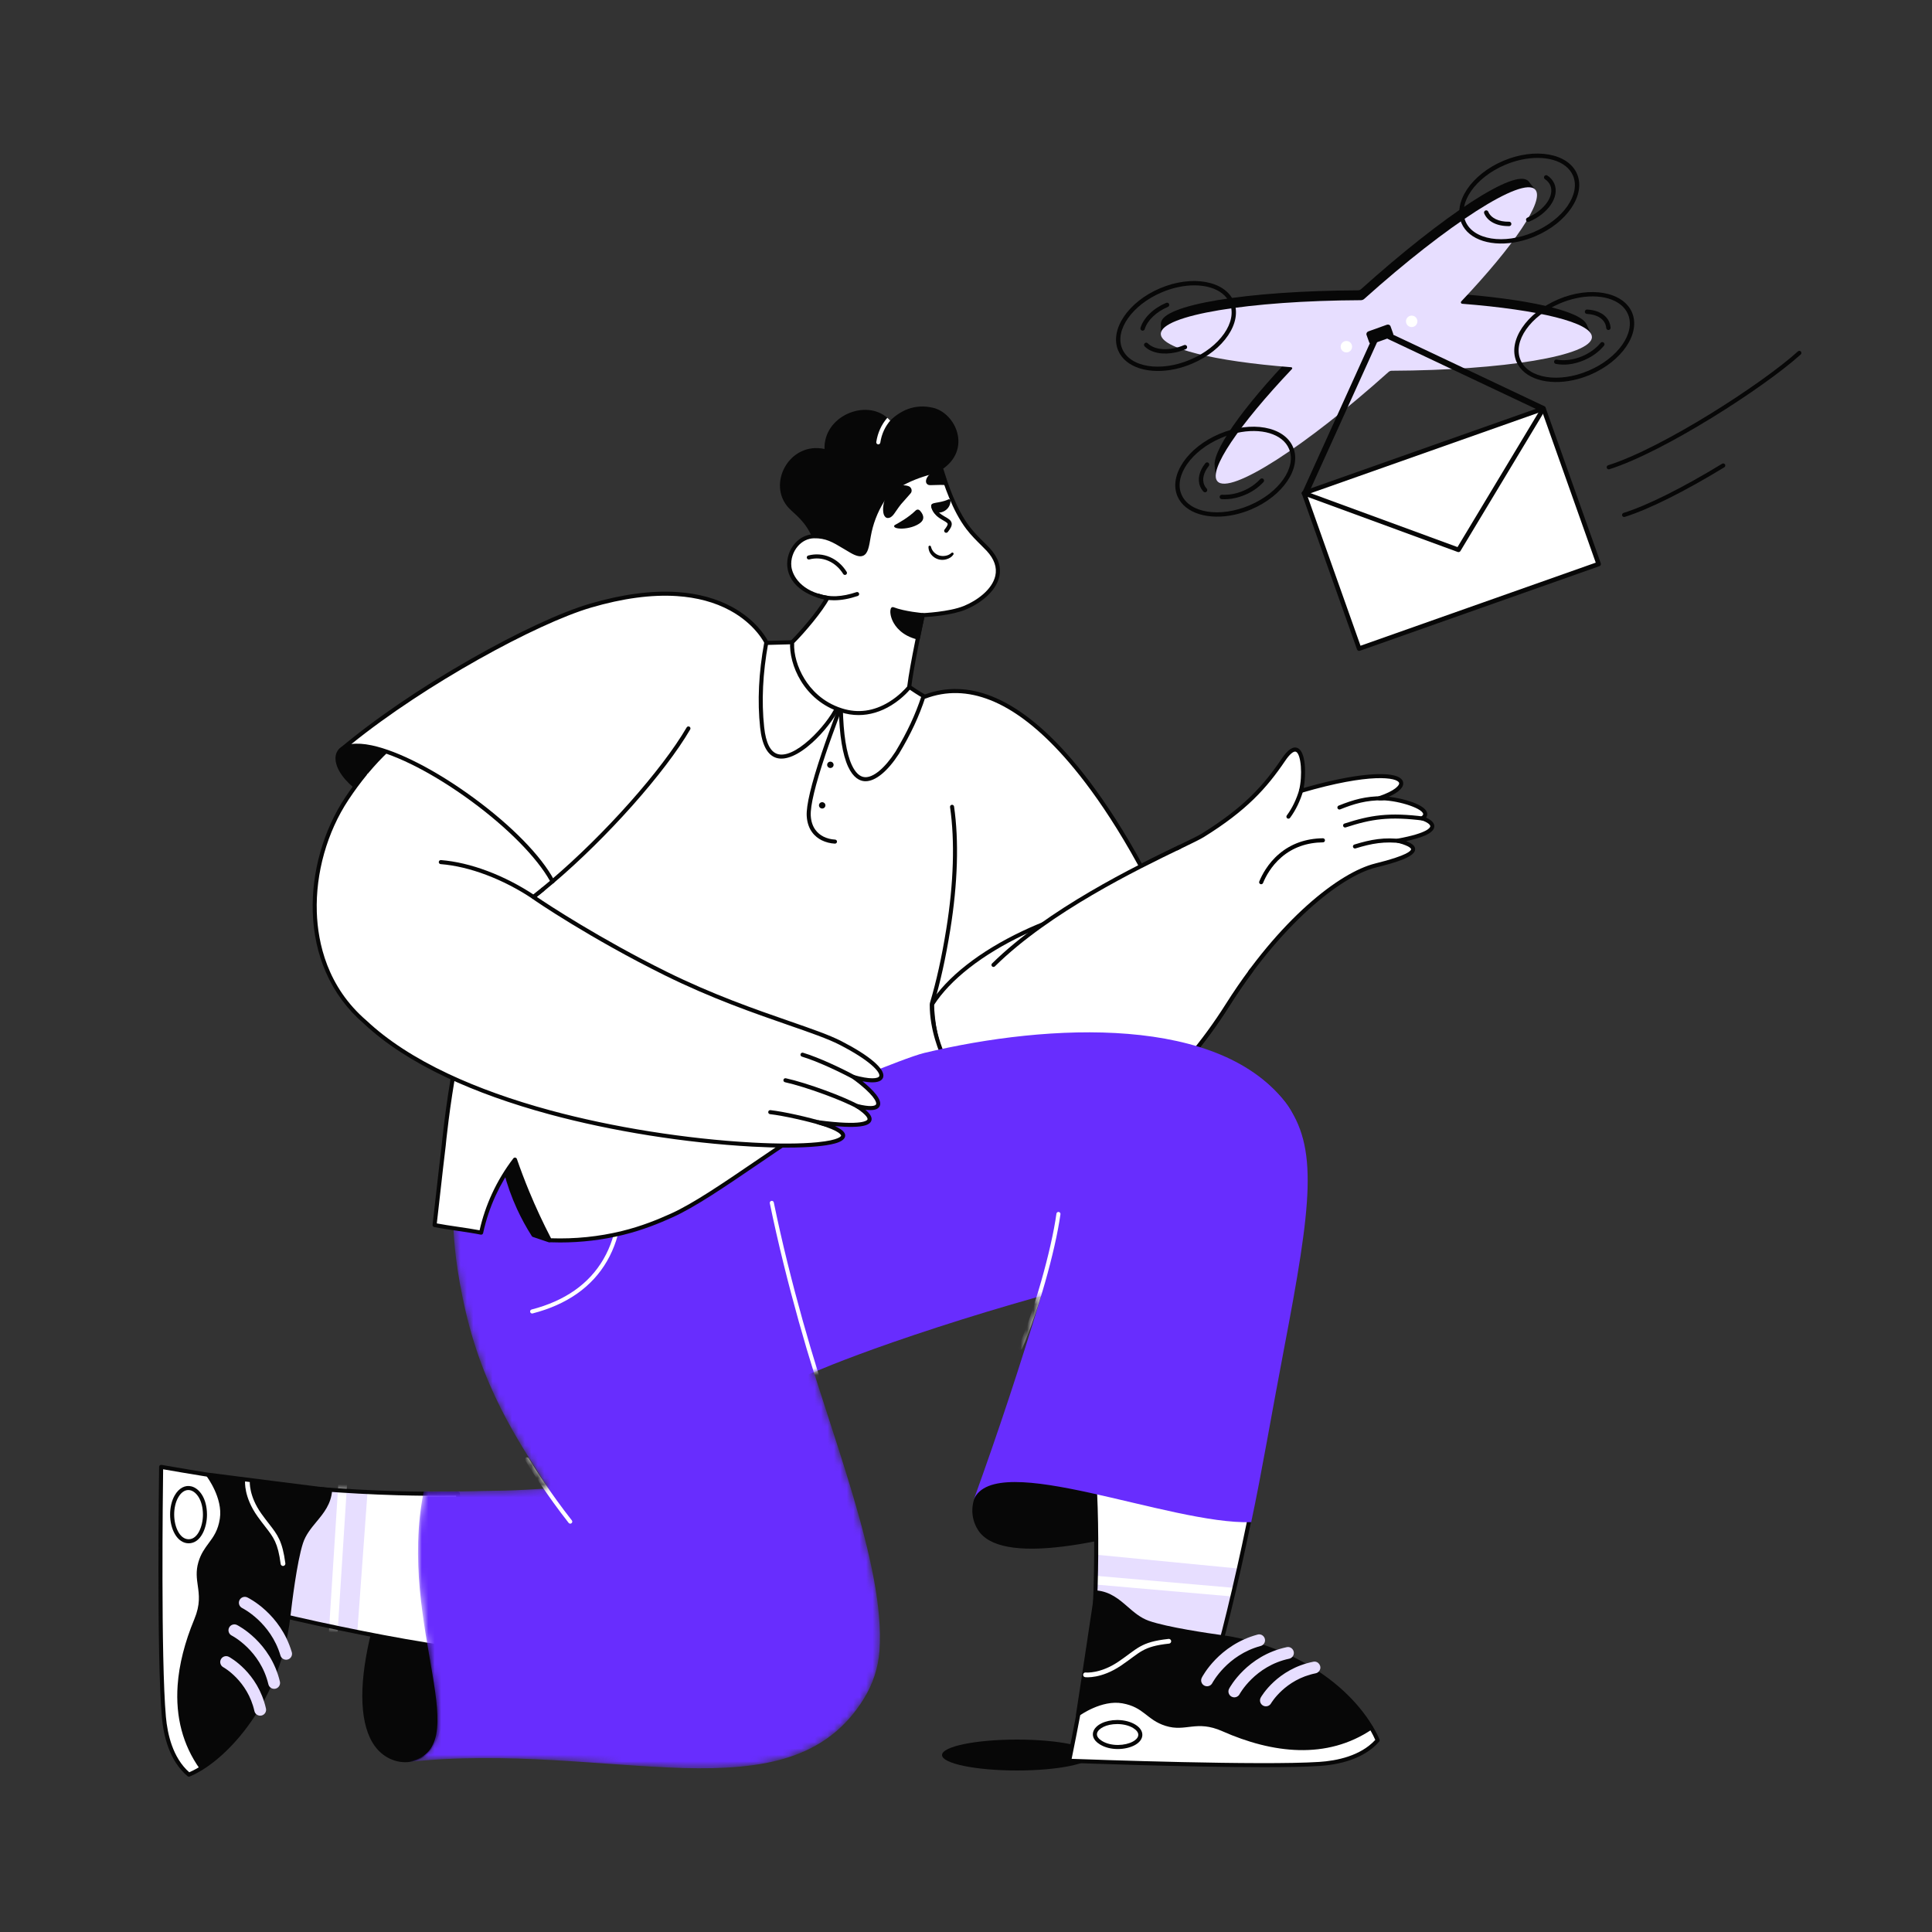 <svg width="300" height="300" viewBox="0 0 300 300" fill="none" xmlns="http://www.w3.org/2000/svg">
<rect x="0" y="0" width="300" height="300" fill="#333333" stroke="none"/>
<g clip-path="url(#clip0_1395_6382)">
<path d="M157.92 274.92C164.348 274.92 169.56 273.846 169.56 272.52C169.56 271.195 164.348 270.12 157.92 270.12C151.491 270.12 146.28 271.195 146.28 272.52C146.28 273.846 151.491 274.92 157.92 274.92Z" fill="#070707"/>
</g>
<g clip-path="url(#clip1_1395_6382)">
<path d="M191.672 233.242C172.144 225.895 156.251 224.777 151.961 231.331C150.78 233.136 150.577 235.529 151.856 237.562C155.25 242.958 170.485 240.487 191.672 233.242Z" fill="#070707"/>
<path d="M195.136 229.788C195.063 230.251 194.987 230.713 194.907 231.174L194.906 231.175C194.333 234.509 193.395 239.042 192.376 243.569C191.351 248.133 190.243 252.69 189.339 256.006L178.456 255.077C178.456 255.077 171.254 251.247 170.037 248.955C170.296 242.725 170.307 235.808 169.928 229.636C169.823 227.91 169.729 226.979 169.729 226.979C169.729 226.979 186.878 227 195.137 229.788L195.136 229.788Z" fill="white"/>
<path d="M192.376 243.569C192.151 244.571 191.922 245.571 191.69 246.571C191.585 247.018 191.481 247.463 191.376 247.904C190.663 250.92 189.954 253.751 189.339 256.006L178.455 255.077L170.036 248.956C170.078 247.959 170.112 246.99 170.138 246.048C170.151 245.589 170.163 245.136 170.171 244.691C170.197 243.599 170.212 242.506 170.219 241.414L192.376 243.57V243.569Z" fill="#E7DEFF"/>
<path d="M191.69 246.571C191.585 247.018 191.481 247.463 191.376 247.904L170.138 246.048C170.151 245.588 170.163 245.135 170.171 244.69L191.69 246.571Z" fill="white"/>
<path d="M189.339 256.321C189.33 256.321 189.321 256.32 189.312 256.32L178.429 255.39C178.386 255.387 178.345 255.375 178.308 255.355C178.01 255.196 171.007 251.453 169.759 249.102C169.733 249.053 169.72 248.997 169.722 248.942C170.002 242.206 169.963 235.356 169.613 229.655C169.51 227.957 169.416 227.02 169.415 227.01C169.406 226.922 169.435 226.834 169.495 226.768C169.555 226.702 169.639 226.664 169.728 226.664H169.729C169.772 226.664 174.087 226.674 179.356 227.024C184.229 227.348 190.939 228.039 195.237 229.49C195.307 229.514 195.367 229.561 195.406 229.625C195.444 229.688 195.459 229.763 195.447 229.837C195.374 230.301 195.297 230.765 195.217 231.228C195.216 231.234 195.215 231.24 195.213 231.245C194.668 234.413 193.77 238.813 192.683 243.638C191.628 248.335 190.52 252.873 189.643 256.089C189.624 256.156 189.585 256.214 189.53 256.256C189.475 256.298 189.408 256.321 189.339 256.321V256.321ZM178.547 254.769L189.104 255.67C189.967 252.48 191.043 248.066 192.069 243.5C193.155 238.676 194.053 234.28 194.595 231.122C194.597 231.116 194.598 231.11 194.599 231.104C194.663 230.738 194.724 230.37 194.784 230.003C191.415 228.914 186.079 228.102 179.318 227.652C174.925 227.36 171.197 227.306 170.074 227.296C170.111 227.716 170.174 228.505 170.242 229.617C170.592 235.314 170.632 242.151 170.355 248.88C171.566 250.966 177.881 254.41 178.547 254.769L178.547 254.769Z" fill="#070707"/>
<path d="M213.917 270.238C212.686 271.639 210.132 273.562 204.872 273.903C195.178 274.533 166.023 273.412 166.023 273.412C166.658 270.255 167.071 268.199 167.407 266.38C167.396 266.389 167.383 266.4 167.371 266.41C169.923 249.71 170.241 247.277 170.278 247.278C173.847 247.627 175.171 250.882 178.284 251.975C180.679 252.823 185.921 253.695 189.675 254.211C198.932 255.481 208.664 260.712 213.199 268.762C213.422 269.162 213.73 269.759 213.895 270.181V270.183C213.904 270.201 213.911 270.226 213.917 270.238Z" fill="white"/>
<path d="M196.255 274.408C183.928 274.408 166.239 273.734 166.011 273.725C165.966 273.724 165.921 273.712 165.88 273.691C165.84 273.671 165.804 273.641 165.776 273.606C165.748 273.57 165.728 273.528 165.717 273.484C165.707 273.44 165.706 273.394 165.715 273.349C166.356 270.162 166.743 268.234 167.067 266.491C167.055 266.449 167.053 266.405 167.059 266.362C168.463 257.181 169.182 252.372 169.568 249.789C169.722 248.756 169.818 248.115 169.877 247.734C169.907 247.539 169.928 247.411 169.942 247.331C169.962 247.22 170.009 246.963 170.276 246.963C170.287 246.963 170.298 246.963 170.309 246.964C172.431 247.172 173.8 248.36 175.123 249.51C176.093 250.352 177.096 251.224 178.388 251.677C181.237 252.686 187.78 253.632 189.718 253.898C194.501 254.555 199.221 256.206 203.369 258.673C207.804 261.312 211.299 264.747 213.473 268.607C213.708 269.028 214.019 269.632 214.189 270.066C214.19 270.07 214.191 270.074 214.193 270.077C214.197 270.089 214.202 270.101 214.206 270.113C214.256 270.225 214.234 270.353 214.153 270.446C211.711 273.224 207.769 274.03 204.892 274.217C202.781 274.354 199.73 274.408 196.255 274.408L196.255 274.408ZM166.405 273.11C169.823 273.237 195.874 274.172 204.851 273.589C207.559 273.413 211.242 272.675 213.552 270.172C213.385 269.777 213.117 269.261 212.924 268.915C208.771 261.544 199.629 255.894 189.632 254.522C187.68 254.254 181.083 253.3 178.178 252.271C176.773 251.778 175.724 250.866 174.71 249.985C173.469 248.907 172.293 247.886 170.531 247.626C170.476 247.969 170.371 248.675 170.19 249.883C169.807 252.45 169.094 257.215 167.708 266.286C167.723 266.334 167.727 266.385 167.717 266.437C167.398 268.163 167.024 270.036 166.405 273.111V273.11Z" fill="#070707"/>
<path d="M212.905 268.258C204.43 274.005 194.706 270.657 189.923 268.539C185.798 266.713 184.369 268.915 180.997 267.758C178.182 266.793 177.339 264.742 173.737 264.238C171.709 263.955 168.905 265.119 167.371 266.409C169.607 251.779 170.265 247.277 170.278 247.277C173.848 247.626 175.172 250.881 178.284 251.974C180.679 252.822 185.921 253.694 189.675 254.21C200.448 255.688 209.208 261.918 212.905 268.258V268.258Z" fill="#070707"/>
<path d="M181.797 255.056C181.768 255.101 181.728 255.139 181.682 255.167C181.636 255.195 181.585 255.213 181.531 255.218C177.366 255.675 177.108 256.579 174.078 258.63C171.006 260.707 168.609 260.444 168.509 260.432C168.027 260.374 168.115 259.645 168.597 259.703C168.632 259.707 170.847 259.929 173.667 258.022C176.678 255.985 177.061 254.97 181.451 254.489C181.521 254.481 181.591 254.493 181.653 254.524C181.716 254.554 181.768 254.602 181.805 254.662C181.841 254.721 181.86 254.79 181.858 254.859C181.857 254.929 181.836 254.997 181.798 255.055L181.797 255.056L181.797 255.056Z" fill="white"/>
<path d="M213.062 268.522C206.012 273.292 197.583 272.267 189.799 268.82C185.75 267.026 184.148 268.995 180.971 267.987C178.037 267.056 177.66 265.09 174.265 264.489C171.082 263.925 167.714 266.346 167.68 266.37C167.353 266.608 166.993 266.114 167.32 265.876C167.466 265.769 170.936 263.278 174.372 263.887C177.934 264.518 178.388 266.525 181.156 267.404C184.094 268.335 185.866 266.409 190.047 268.26C197.672 271.637 205.887 272.647 212.734 268.005C213.074 267.772 213.427 268.304 213.062 268.522L213.062 268.522Z" fill="#070707"/>
<path d="M173.568 271.589C172.608 271.589 171.616 271.377 170.802 270.879C169.608 270.15 169.634 269.34 169.755 268.923C170.069 267.846 171.619 267.082 173.466 267.082C173.506 267.082 173.547 267.082 173.587 267.083C174.611 267.102 175.57 267.353 176.287 267.791C177.006 268.23 177.395 268.803 177.384 269.406C177.372 270.015 176.958 270.574 176.217 270.98C175.525 271.36 174.563 271.589 173.568 271.589ZM173.463 267.712C171.771 267.712 170.561 268.407 170.36 269.098C170.202 269.641 170.692 270.074 171.131 270.342C172.575 271.224 174.738 271.074 175.915 270.428C176.224 270.259 176.745 269.899 176.754 269.394C176.761 269.024 176.479 268.645 175.959 268.328C175.336 267.948 174.49 267.729 173.576 267.712C173.538 267.712 173.501 267.712 173.463 267.712Z" fill="#070707"/>
<path d="M196.279 255.209C196.155 255.395 195.968 255.53 195.752 255.588C190.554 256.99 188.27 261.301 188.248 261.345C188.016 261.796 187.463 261.974 187.013 261.743C186.562 261.512 186.384 260.959 186.615 260.508C186.721 260.302 189.267 255.437 195.276 253.817C196.093 253.596 196.742 254.509 196.279 255.209ZM200.182 257.565C194.859 258.7 192.501 263.031 192.478 263.075C192.24 263.522 191.685 263.693 191.237 263.455C190.79 263.217 190.62 262.662 190.858 262.214C190.97 262.006 193.65 257.082 199.8 255.77C200.601 255.599 201.208 256.491 200.756 257.174C200.756 257.174 200.574 257.482 200.182 257.565ZM204.872 259.438C204.805 259.539 204.719 259.626 204.619 259.693C204.519 259.761 204.406 259.808 204.287 259.832C199.532 260.786 197.387 264.462 197.365 264.499C197.112 264.938 196.551 265.089 196.112 264.836C195.679 264.586 195.526 264.037 195.767 263.599C195.868 263.418 198.319 259.159 203.927 258.033C204.726 257.872 205.32 258.762 204.872 259.438Z" fill="#E7DEFF"/>
<path d="M199.345 209.64C197.427 219.664 195.93 228.644 194.288 236.359C181.603 236.776 154.545 224.961 151.209 232.855C154.988 222.414 158.478 211.87 161.673 201.236C161.656 201.24 161.639 201.245 161.622 201.25C161.369 201.321 161.118 201.392 160.868 201.462C155.751 202.904 150.662 204.447 145.604 206.087C135.19 209.468 129.312 211.843 126.965 212.824C126.792 212.896 126.639 212.96 126.504 213.017C126.455 213.038 126.407 213.059 126.358 213.079C124.785 213.744 123.221 214.429 121.666 215.135C120.356 207.892 119.166 200.628 118.097 193.346C116.936 185.439 115.918 177.512 115.042 169.569C124.192 167.091 182.629 149.553 199.619 171.197C204.74 178.154 203.715 186.794 199.345 209.64L199.345 209.64Z" fill="#682DFE"/>
<path d="M65.927 232.624C56.422 250.651 53.399 267.292 59.232 272.248C60.838 273.613 63.134 274.102 65.261 273.111C70.907 270.48 70.369 254.038 65.927 232.624Z" fill="#070707"/>
<path d="M69.333 255.839C61.968 254.825 50.216 252.433 42.976 250.665L43.648 239.766C43.648 239.766 47.308 232.479 49.572 231.208C56.733 231.781 63.918 232.025 71.102 231.942C71.356 234.616 71.458 237.304 71.409 239.99C71.297 246.118 70.408 251.471 69.333 255.839Z" fill="white"/>
<path d="M55.486 253.406C50.897 252.489 46.313 251.491 42.976 250.665L43.648 239.766L49.572 231.208C52.071 231.35 54.57 231.502 57.068 231.661L55.486 253.406Z" fill="#E7DEFF"/>
<mask id="mask0_1395_6382" style="mask-type:luminance" maskUnits="userSpaceOnUse" x="42" y="231" width="16" height="23">
<path d="M55.486 253.406C50.897 252.489 46.313 251.491 42.976 250.665L43.648 239.766L49.572 231.208C52.136 231.361 54.7 231.509 57.264 231.653L55.486 253.406Z" fill="white"/>
</mask>
<g mask="url(#mask0_1395_6382)">
<path d="M51.392 253.871C51.289 253.806 51.206 253.714 51.151 253.606C51.095 253.497 51.071 253.376 51.079 253.254L52.578 229.73C52.602 229.354 52.924 229.067 53.298 229.087C53.672 229.108 53.955 229.429 53.931 229.804L52.432 253.329C52.409 253.705 52.087 253.993 51.713 253.972C51.599 253.966 51.489 253.931 51.393 253.871L51.392 253.871L51.392 253.871Z" fill="white"/>
</g>
<path d="M69.333 256.154C69.319 256.154 69.305 256.153 69.29 256.151C61.858 255.127 50.036 252.713 42.902 250.97C42.83 250.952 42.767 250.91 42.723 250.851C42.679 250.791 42.658 250.718 42.662 250.645L43.334 239.746C43.337 239.704 43.348 239.662 43.367 239.624C43.518 239.323 47.097 232.236 49.418 230.933C49.472 230.902 49.535 230.888 49.597 230.894C53.612 231.215 57.69 231.435 61.718 231.549C64.83 231.637 67.987 231.663 71.098 231.626C71.264 231.622 71.4 231.748 71.415 231.911C71.67 234.598 71.773 237.297 71.724 239.995C71.626 245.333 70.925 250.689 69.639 255.914C69.622 255.982 69.582 256.043 69.527 256.086C69.472 256.13 69.403 256.153 69.333 256.154L69.333 256.154ZM43.307 250.421C50.359 252.132 61.758 254.458 69.095 255.488C70.327 250.395 71 245.181 71.095 239.984C71.141 237.406 71.048 234.827 70.816 232.259C67.789 232.29 64.724 232.263 61.7 232.178C57.678 232.064 53.658 231.848 49.646 231.529C47.588 232.801 44.302 239.177 43.959 239.85L43.307 250.421H43.307Z" fill="#070707"/>
<path d="M29.327 275.563C27.897 274.366 25.913 271.86 25.448 266.611C24.589 256.938 25.022 227.774 25.022 227.774C28.193 228.335 30.259 228.698 32.087 228.991C32.077 228.98 32.066 228.967 32.056 228.955C35.057 229.341 38.186 229.743 41.026 230.106C45.002 230.615 48.413 231.031 50.109 231.248C50.123 231.249 50.137 231.25 50.151 231.253C50.859 231.343 51.257 231.399 51.257 231.409C51 234.886 47.872 236.407 46.847 239.239C46.813 239.332 46.78 239.426 46.749 239.52C45.958 241.935 45.209 247.194 44.782 250.958C44.258 255.583 42.717 259.701 41.8 261.779C41.661 262.1 41.514 262.416 41.359 262.729C41.14 263.168 40.914 263.603 40.679 264.034C40.603 264.171 40.526 264.308 40.45 264.444C40.331 264.654 40.21 264.862 40.086 265.068C40.049 265.131 40.013 265.193 39.976 265.255C39.187 266.572 38.304 267.831 37.335 269.022C37.255 269.121 37.174 269.218 37.093 269.314C37.065 269.349 37.037 269.384 37.007 269.417C36.977 269.451 36.95 269.485 36.922 269.519C36.913 269.528 36.905 269.538 36.898 269.547C36.882 269.564 36.868 269.582 36.853 269.599C36.848 269.605 36.842 269.61 36.837 269.616C36.763 269.704 36.686 269.79 36.612 269.875C36.55 269.946 36.487 270.017 36.424 270.086C36.407 270.106 36.389 270.125 36.371 270.144C36.315 270.206 36.261 270.267 36.206 270.327C36.201 270.332 36.196 270.339 36.19 270.344L36.133 270.406C36.112 270.428 36.093 270.449 36.072 270.471C36.035 270.513 35.995 270.554 35.956 270.595C35.937 270.617 35.916 270.637 35.894 270.659C35.886 270.669 35.877 270.679 35.868 270.688C35.859 270.697 35.85 270.708 35.84 270.719C35.781 270.779 35.723 270.84 35.665 270.899C35.583 270.982 35.503 271.063 35.424 271.143C35.389 271.179 35.355 271.214 35.32 271.248C35.278 271.292 35.233 271.333 35.191 271.375C35.113 271.451 35.036 271.526 34.959 271.599C34.909 271.647 34.86 271.695 34.809 271.742C34.782 271.767 34.757 271.791 34.731 271.815C34.683 271.861 34.634 271.906 34.587 271.948C34.55 271.982 34.513 272.016 34.476 272.05C34.363 272.153 34.249 272.255 34.134 272.355C34.081 272.402 34.029 272.449 33.977 272.493C33.889 272.569 33.803 272.642 33.717 272.714C33.646 272.774 33.576 272.831 33.507 272.889L33.403 272.974C33.369 273.003 33.334 273.03 33.299 273.057C33.231 273.112 33.164 273.166 33.096 273.219C32.96 273.328 32.821 273.434 32.681 273.538C32.635 273.573 32.591 273.607 32.546 273.639C32.283 273.834 32.015 274.023 31.743 274.205C31.692 274.24 31.642 274.274 31.591 274.307C31.506 274.364 31.419 274.42 31.332 274.475C31.206 274.555 31.08 274.634 30.952 274.711C30.897 274.745 30.842 274.778 30.786 274.811C30.36 275.062 30.012 275.243 29.763 275.366C29.638 275.428 29.511 275.486 29.383 275.541H29.381C29.366 275.549 29.354 275.552 29.346 275.556C29.339 275.558 29.333 275.561 29.326 275.563L29.327 275.563Z" fill="white"/>
<path d="M31.282 274.506C25.335 266.172 28.453 256.375 30.458 251.545C32.188 247.379 29.951 246.003 31.029 242.607C31.927 239.77 33.958 238.88 34.377 235.267C34.628 233.098 33.241 230.297 32.086 228.992C32.077 228.98 32.066 228.968 32.055 228.956C35.057 229.342 38.186 229.744 41.026 230.107C45.002 230.616 51.257 231.4 51.257 231.41C51 234.887 47.872 236.408 46.847 239.239C46.813 239.333 46.781 239.427 46.749 239.521C45.958 241.936 45.209 247.195 44.783 250.959C44.258 255.584 42.717 259.702 41.8 261.78C41.661 262.1 41.514 262.417 41.359 262.73C41.141 263.169 40.914 263.604 40.679 264.034C40.603 264.172 40.526 264.309 40.45 264.445C40.331 264.655 40.21 264.862 40.087 265.069C40.049 265.132 40.013 265.194 39.976 265.256C39.187 266.573 38.304 267.832 37.335 269.023C37.255 269.122 37.174 269.218 37.094 269.315C37.065 269.35 37.037 269.385 37.007 269.418C36.978 269.452 36.951 269.486 36.922 269.52C36.913 269.529 36.906 269.539 36.898 269.548C36.883 269.565 36.868 269.583 36.853 269.599C36.848 269.606 36.843 269.611 36.837 269.617C36.818 269.641 36.799 269.664 36.779 269.686C36.724 269.75 36.669 269.813 36.612 269.876C36.55 269.947 36.488 270.018 36.424 270.087C36.407 270.106 36.389 270.126 36.371 270.145C36.316 270.207 36.262 270.267 36.206 270.328C36.201 270.333 36.196 270.34 36.191 270.345L36.133 270.407C36.112 270.428 36.093 270.45 36.072 270.472C36.035 270.513 35.995 270.555 35.956 270.596C35.937 270.618 35.916 270.638 35.894 270.66C35.886 270.67 35.877 270.679 35.868 270.688C35.859 270.698 35.85 270.709 35.84 270.719C35.781 270.78 35.723 270.84 35.665 270.9C35.583 270.983 35.504 271.064 35.424 271.144L35.378 271.192C35.358 271.211 35.34 271.229 35.32 271.249C35.278 271.293 35.234 271.334 35.191 271.376C35.139 271.429 35.088 271.479 35.036 271.527L34.959 271.6L34.923 271.636C34.884 271.672 34.847 271.708 34.81 271.743C34.783 271.768 34.757 271.792 34.731 271.816C34.684 271.862 34.635 271.907 34.587 271.949C34.55 271.983 34.514 272.017 34.476 272.051C34.364 272.154 34.25 272.256 34.135 272.356C34.082 272.402 34.029 272.45 33.977 272.494C33.89 272.57 33.803 272.643 33.717 272.715C33.646 272.774 33.577 272.832 33.507 272.89L33.403 272.975C33.369 273.004 33.334 273.031 33.3 273.058C33.231 273.113 33.164 273.167 33.096 273.22C32.96 273.329 32.822 273.435 32.682 273.539C32.635 273.574 32.592 273.607 32.546 273.64C32.283 273.835 32.016 274.024 31.744 274.206C31.692 274.241 31.642 274.275 31.592 274.308C31.506 274.365 31.42 274.421 31.332 274.476C31.314 274.486 31.299 274.496 31.282 274.507L31.282 274.506Z" fill="#070707"/>
<path d="M43.75 243.106C43.705 243.077 43.666 243.039 43.637 242.994C43.607 242.948 43.589 242.897 43.582 242.844C43.145 239.577 42.491 238.737 41.188 237.063C40.837 236.614 40.441 236.103 39.994 235.476C37.843 232.454 38.05 230.053 38.06 229.953C38.065 229.905 38.079 229.858 38.102 229.816C38.124 229.773 38.155 229.735 38.192 229.705C38.23 229.674 38.272 229.651 38.319 229.637C38.365 229.623 38.413 229.618 38.461 229.623C38.558 229.632 38.647 229.68 38.709 229.755C38.771 229.83 38.8 229.926 38.791 230.023C38.788 230.058 38.618 232.277 40.592 235.051C41.03 235.665 41.421 236.168 41.767 236.613C43.108 238.335 43.846 239.283 44.309 242.747C44.319 242.816 44.308 242.886 44.279 242.949C44.25 243.012 44.203 243.066 44.145 243.104C44.086 243.141 44.018 243.162 43.948 243.162C43.879 243.162 43.81 243.143 43.751 243.106H43.75L43.75 243.106Z" fill="white"/>
<path d="M29.327 275.88C29.253 275.879 29.181 275.853 29.125 275.805C26.288 273.43 25.389 269.509 25.134 266.639C24.284 257.06 24.703 228.062 24.707 227.77C24.708 227.724 24.718 227.68 24.738 227.639C24.758 227.597 24.786 227.561 24.821 227.532C24.857 227.503 24.898 227.482 24.942 227.47C24.986 227.459 25.032 227.457 25.077 227.465C28.135 228.005 31.825 228.608 32.077 228.642C32.083 228.642 32.09 228.643 32.096 228.644C41.312 229.829 46.137 230.434 48.729 230.759C49.766 230.889 50.409 230.969 50.791 231.019C50.986 231.045 51.116 231.062 51.196 231.075C51.308 231.092 51.571 231.133 51.572 231.409C51.572 231.417 51.572 231.425 51.571 231.433C51.414 233.559 50.258 234.954 49.139 236.304C48.32 237.293 47.472 238.316 47.049 239.618C46.107 242.489 45.316 249.051 45.096 250.994C44.244 258.507 41.268 264.079 38.921 267.43C36.152 271.383 32.632 274.524 29.505 275.832L29.494 275.836C29.482 275.841 29.47 275.846 29.459 275.85C29.418 275.87 29.373 275.88 29.327 275.88ZM25.331 228.149C25.286 231.568 24.966 257.625 25.761 266.583C26.001 269.285 26.827 272.949 29.385 275.198C32.376 273.904 35.739 270.877 38.405 267.069C40.71 263.778 43.633 258.305 44.47 250.923C44.692 248.965 45.49 242.35 46.45 239.423C46.91 238.007 47.797 236.937 48.654 235.902C49.703 234.637 50.696 233.438 50.915 231.671C50.57 231.624 49.862 231.535 48.651 231.383C46.058 231.058 41.232 230.454 32.015 229.268L32.016 229.265C31.96 229.261 31.9 229.252 31.833 229.242C31.721 229.224 31.556 229.198 31.349 229.164C29.341 228.838 27.336 228.499 25.332 228.149L25.331 228.149Z" fill="#070707"/>
<path d="M31.12 274.766C31.081 274.741 31.048 274.708 31.023 274.669C28.396 270.98 27.239 266.613 27.583 261.69C27.807 258.482 28.68 255.03 30.175 251.428C31.126 249.138 30.915 247.653 30.71 246.217C30.554 245.118 30.392 243.983 30.8 242.585C31.183 241.269 31.803 240.433 32.402 239.625C33.149 238.617 33.854 237.665 34.139 235.8C34.628 232.607 32.128 229.297 32.103 229.264C32.078 229.232 32.06 229.196 32.05 229.157C32.04 229.118 32.037 229.078 32.042 229.038C32.048 228.998 32.061 228.96 32.081 228.925C32.101 228.89 32.128 228.86 32.16 228.835C32.192 228.811 32.228 228.793 32.267 228.783C32.306 228.772 32.346 228.77 32.386 228.775C32.426 228.78 32.464 228.794 32.499 228.814C32.534 228.834 32.564 228.861 32.589 228.892C32.698 229.036 35.272 232.445 34.744 235.893C34.436 237.908 33.652 238.966 32.894 239.989C32.301 240.79 31.741 241.546 31.387 242.756C31.017 244.028 31.162 245.049 31.316 246.131C31.522 247.578 31.756 249.218 30.741 251.662C29.27 255.204 28.413 258.592 28.194 261.733C27.859 266.518 28.983 270.756 31.532 274.329C31.574 274.387 31.594 274.457 31.589 274.528C31.584 274.599 31.555 274.666 31.507 274.718C31.458 274.769 31.393 274.802 31.322 274.811C31.252 274.82 31.18 274.804 31.12 274.766H31.12L31.12 274.766Z" fill="#070707"/>
<path d="M29.3 239.644C28.446 239.642 27.685 239.132 27.153 238.207C26.174 236.504 26.168 233.859 27.138 232.184C27.788 231.062 28.762 230.548 29.745 230.809C30.928 231.123 32.127 232.597 32.141 235.181C32.147 236.183 31.904 237.26 31.492 238.062C30.963 239.092 30.205 239.64 29.3 239.645L29.3 239.644ZM29.242 231.372C28.661 231.372 28.107 231.767 27.683 232.499C26.829 233.973 26.837 236.393 27.699 237.893C27.993 238.404 28.508 239.013 29.299 239.015C30.124 239.011 30.643 238.338 30.932 237.774C31.3 237.058 31.517 236.09 31.512 235.185C31.5 232.944 30.504 231.661 29.584 231.417C29.473 231.387 29.358 231.372 29.243 231.372L29.242 231.372Z" fill="#070707"/>
<path d="M43.94 257.581C43.751 257.462 43.611 257.278 43.548 257.064C42.023 251.902 37.658 249.721 37.614 249.7C37.158 249.48 36.966 248.931 37.187 248.475C37.407 248.019 37.956 247.828 38.412 248.049C38.621 248.149 43.546 250.579 45.309 256.546C45.343 256.661 45.354 256.783 45.341 256.902C45.328 257.022 45.292 257.138 45.235 257.244C45.177 257.35 45.099 257.443 45.005 257.519C44.912 257.594 44.804 257.651 44.688 257.685C44.563 257.722 44.432 257.731 44.303 257.713C44.174 257.696 44.05 257.65 43.94 257.581ZM42.081 262.102C41.877 261.974 41.731 261.771 41.676 261.537C40.415 256.245 36.028 253.99 35.984 253.969C35.531 253.742 35.347 253.19 35.574 252.738C35.801 252.285 36.353 252.102 36.806 252.33C37.017 252.436 42.004 254.999 43.462 261.114C43.49 261.231 43.494 261.352 43.475 261.471C43.456 261.59 43.414 261.704 43.35 261.807C43.287 261.909 43.205 261.998 43.107 262.069C43.009 262.14 42.899 262.19 42.782 262.218C42.663 262.246 42.54 262.25 42.42 262.231C42.299 262.211 42.184 262.167 42.081 262.102L42.081 262.102ZM39.913 266.269C39.811 266.205 39.722 266.121 39.652 266.022C39.582 265.923 39.533 265.812 39.506 265.694C38.439 260.964 34.712 258.907 34.675 258.886C34.23 258.644 34.066 258.086 34.309 257.642C34.548 257.204 35.094 257.038 35.537 257.268C35.721 257.365 40.038 259.713 41.297 265.292C41.323 265.409 41.326 265.531 41.306 265.649C41.285 265.768 41.242 265.881 41.177 265.983C41.113 266.085 41.029 266.173 40.931 266.242C40.832 266.312 40.721 266.361 40.603 266.387C40.367 266.441 40.119 266.398 39.913 266.269H39.913Z" fill="#E7DEFF"/>
<mask id="mask1_1395_6382" style="mask-type:luminance" maskUnits="userSpaceOnUse" x="63" y="169" width="74" height="106">
<path d="M136.563 256.348C136.37 258.971 135.534 261.5 134.156 263.741C122.468 282.76 94.772 270.224 63.129 273.614C74.484 271.899 61.561 252.676 65.797 231.585C69.826 231.628 73.95 231.551 78.183 231.46C80.674 231.407 82.124 231.291 84.335 231.173C84.587 231.16 84.849 231.146 85.123 231.133C85.127 231.133 85.131 231.133 85.135 231.133C81.921 225.757 75.428 217.233 72.281 203.531C66.893 180.082 74.379 173.901 76.542 169.052C91.012 170.982 105.482 172.911 119.953 174.84C119.218 180.456 121.127 197.401 123.576 203.784C128.683 222.026 137.547 243.007 136.563 256.347L136.563 256.348Z" fill="white"/>
</mask>
<g mask="url(#mask1_1395_6382)">
<path d="M136.563 256.348C136.37 258.971 135.534 261.5 134.156 263.741C122.468 282.76 94.772 270.224 63.129 273.614C74.484 271.899 61.561 252.676 65.797 231.585C69.826 231.628 73.95 231.551 78.183 231.46C80.674 231.407 82.124 231.291 84.335 231.173C84.587 231.16 84.849 231.146 85.123 231.133C85.127 231.133 85.131 231.133 85.135 231.133C81.921 225.757 75.428 217.233 72.281 203.531C66.893 180.082 74.379 173.901 76.542 169.052C91.012 170.982 105.482 172.911 119.953 174.84C119.218 180.456 121.127 197.401 123.576 203.784C128.683 222.026 137.547 243.007 136.563 256.347L136.563 256.348Z" fill="#682DFE"/>
<path d="M88.547 236.593C88.499 236.593 88.452 236.582 88.409 236.562C88.366 236.541 88.329 236.51 88.299 236.473C84.965 232.233 82.474 228.272 81.558 226.766C81.517 226.694 81.506 226.61 81.526 226.53C81.547 226.451 81.598 226.382 81.668 226.34C81.738 226.297 81.822 226.284 81.902 226.302C81.982 226.32 82.052 226.369 82.097 226.439C83.007 227.935 85.481 231.871 88.794 236.084C88.831 236.13 88.853 236.186 88.86 236.245C88.866 236.303 88.856 236.363 88.83 236.416C88.804 236.469 88.764 236.514 88.714 236.545C88.664 236.576 88.606 236.593 88.547 236.593Z" fill="white"/>
</g>
<path d="M145.109 233.772C145.145 233.64 145.184 233.51 145.227 233.381C145.187 233.511 145.148 233.642 145.109 233.772Z" fill="#E7DEFF"/>
<mask id="mask2_1395_6382" style="mask-type:luminance" maskUnits="userSpaceOnUse" x="115" y="160" width="89" height="77">
<path d="M199.345 209.64C197.427 219.664 195.568 228.633 193.925 236.348C181.241 236.765 154.545 224.961 151.208 232.855C154.988 222.414 158.477 211.87 161.672 201.236C161.655 201.24 161.638 201.245 161.622 201.25C161.369 201.321 161.117 201.392 160.867 201.462C155.75 202.904 150.661 204.447 145.604 206.087C135.189 209.468 129.311 211.843 126.964 212.824C126.792 212.896 126.638 212.96 126.503 213.017C126.455 213.038 126.406 213.059 126.358 213.079C124.785 213.744 123.22 214.429 121.666 215.135C120.356 207.892 119.166 200.628 118.096 193.346C116.936 185.439 115.917 177.512 115.042 169.569C124.192 167.091 182.629 149.553 199.618 171.197C204.739 178.154 203.715 186.794 199.345 209.64L199.345 209.64Z" fill="white"/>
</mask>
<g mask="url(#mask2_1395_6382)">
<path d="M128.947 220.186C128.882 220.186 128.819 220.165 128.765 220.128C128.712 220.091 128.672 220.038 128.65 219.977C125.948 212.4 122.083 199.216 119.537 186.843C119.529 186.803 119.529 186.761 119.536 186.72C119.544 186.68 119.56 186.641 119.583 186.606C119.605 186.572 119.635 186.542 119.669 186.519C119.703 186.496 119.742 186.48 119.782 186.471C119.823 186.463 119.864 186.463 119.905 186.47C119.946 186.478 119.984 186.494 120.019 186.517C120.053 186.539 120.083 186.569 120.106 186.603C120.129 186.637 120.146 186.676 120.154 186.716C122.693 199.06 126.549 212.209 129.243 219.765C129.26 219.813 129.266 219.864 129.259 219.913C129.252 219.963 129.233 220.011 129.204 220.052C129.175 220.094 129.137 220.127 129.092 220.15C129.047 220.174 128.997 220.186 128.947 220.186V220.186ZM158.426 209.58C158.373 209.58 158.322 209.567 158.275 209.542C158.229 209.517 158.19 209.481 158.162 209.437C158.133 209.393 158.116 209.343 158.112 209.29C158.108 209.238 158.117 209.186 158.138 209.138C160.496 203.827 163.255 194.164 164.042 188.459C164.047 188.418 164.061 188.379 164.082 188.343C164.103 188.307 164.13 188.276 164.163 188.251C164.196 188.226 164.234 188.208 164.274 188.197C164.314 188.187 164.356 188.185 164.397 188.19C164.438 188.196 164.477 188.21 164.513 188.231C164.548 188.251 164.58 188.279 164.605 188.312C164.63 188.345 164.648 188.383 164.658 188.423C164.669 188.463 164.671 188.504 164.666 188.545C163.872 194.297 161.091 204.039 158.714 209.393C158.689 209.449 158.649 209.496 158.597 209.529C158.546 209.563 158.487 209.58 158.426 209.58Z" fill="white"/>
</g>
<path d="M82.63 203.959C82.553 203.959 82.479 203.931 82.422 203.88C82.364 203.829 82.327 203.759 82.317 203.683C82.308 203.607 82.326 203.531 82.369 203.467C82.412 203.404 82.477 203.358 82.551 203.339C87.716 202.004 91.468 199.374 93.704 195.52C96.038 191.497 96.172 187.065 95.874 184.056C95.866 183.973 95.891 183.89 95.944 183.825C95.997 183.76 96.073 183.72 96.156 183.711C96.329 183.695 96.484 183.82 96.501 183.993C96.808 187.095 96.667 191.667 94.249 195.836C91.925 199.841 88.043 202.57 82.709 203.949C82.683 203.955 82.656 203.959 82.63 203.959L82.63 203.959Z" fill="white"/>
<path d="M79.872 180.062C81.461 184.319 83.255 188.498 85.248 192.582L82.844 191.772C81.99 190.435 81.23 189.04 80.567 187.599C79.728 185.772 79.051 183.875 78.543 181.93C78.903 181.252 79.349 180.624 79.872 180.062Z" fill="#070707"/>
<path d="M85.248 192.897C85.214 192.897 85.18 192.891 85.147 192.88L82.744 192.07C82.676 192.047 82.618 192.002 82.579 191.941C81.718 190.592 80.95 189.185 80.281 187.73C79.435 185.886 78.752 183.972 78.239 182.01C78.219 181.933 78.228 181.852 78.265 181.783C78.544 181.257 78.873 180.76 79.248 180.299C79.374 180.144 79.505 179.993 79.641 179.847C79.677 179.808 79.724 179.778 79.775 179.762C79.826 179.745 79.88 179.742 79.933 179.753C79.986 179.763 80.035 179.787 80.076 179.822C80.117 179.856 80.148 179.901 80.167 179.951C80.995 182.169 81.879 184.366 82.817 186.539C83.677 188.528 84.581 190.497 85.531 192.444C85.554 192.492 85.565 192.545 85.562 192.598C85.559 192.652 85.543 192.703 85.515 192.749C85.486 192.794 85.447 192.831 85.4 192.857C85.354 192.883 85.301 192.897 85.248 192.897ZM83.05 191.509L84.638 192.044C83.802 190.309 83.003 188.557 82.239 186.789C81.366 184.767 80.54 182.725 79.762 180.665L79.736 180.696C79.413 181.094 79.126 181.52 78.879 181.97C79.379 183.856 80.04 185.695 80.854 187.467C81.495 188.862 82.229 190.213 83.05 191.509ZM85.686 136.847C78.08 124.755 57.468 111.999 52.882 116.515C51.796 117.585 52.514 120.207 55.817 122.604C64.639 129.003 85.686 136.847 85.686 136.847Z" fill="#070707"/>
<path d="M85.685 137.161C85.649 137.161 85.611 137.155 85.576 137.141C85.365 137.063 64.388 129.209 55.632 122.858C53.539 121.339 52.22 119.514 52.105 117.974C52.053 117.283 52.245 116.701 52.661 116.291C53.524 115.441 54.901 115.119 56.754 115.334C60.531 115.774 66.206 118.491 71.935 122.604C77.919 126.9 83.028 132.03 85.952 136.679C85.982 136.727 85.999 136.781 86.001 136.838C86.002 136.894 85.989 136.949 85.961 136.999C85.934 137.048 85.894 137.089 85.846 137.118C85.797 137.146 85.742 137.161 85.686 137.161L85.685 137.161ZM55.691 115.899C54.539 115.899 53.671 116.18 53.103 116.739C52.823 117.015 52.695 117.426 52.732 117.927C52.834 119.284 54.057 120.937 56.002 122.349C63.653 127.899 80.779 134.63 84.895 136.209C78.267 126.373 63.855 116.794 56.681 115.96C56.331 115.919 56.001 115.899 55.691 115.899V115.899Z" fill="#070707"/>
<path d="M84.191 138.299L70.89 129.516L56.7 120.146C58.43 118.034 60.34 116.109 62.454 114.42C90.232 92.217 110.251 92.239 114.51 96.108C126.269 106.786 91.606 132.923 84.191 138.299L84.191 138.299Z" fill="white"/>
<path d="M83.926 138.806C83.859 138.806 83.794 138.785 83.741 138.746C83.687 138.706 83.647 138.651 83.626 138.588C83.606 138.524 83.606 138.456 83.626 138.393C83.647 138.33 83.688 138.275 83.742 138.236C89.105 134.365 115.896 114.43 116.593 102.009C116.721 99.747 115.948 97.84 114.298 96.341C112.224 94.458 106.188 93.557 97.379 95.793C89.949 97.678 77.893 102.483 62.651 114.666C60.497 116.386 58.461 118.44 56.601 120.769C56.548 120.833 56.472 120.873 56.39 120.882C56.308 120.891 56.226 120.866 56.161 120.815C56.097 120.763 56.055 120.689 56.045 120.607C56.035 120.525 56.058 120.442 56.108 120.377C57.998 118.011 60.067 115.924 62.257 114.174C70.719 107.411 83.654 98.626 97.224 95.183C101.394 94.125 105.295 93.682 108.507 93.901C111.325 94.094 113.533 94.796 114.722 95.876C116.519 97.508 117.361 99.584 117.222 102.045C116.919 107.432 111.977 114.692 102.533 123.621C95.148 130.602 87.189 136.524 84.11 138.746C84.056 138.785 83.992 138.806 83.926 138.806V138.806Z" fill="#070707"/>
<path d="M220.839 127.07C223.007 125.657 217.118 123.846 214.163 123.958C221.02 121.662 217.829 118.161 202.019 122.805C202.761 119.833 202.352 113.449 199.312 117.945C196.272 122.441 193.144 125.756 186.757 129.715C185.395 130.562 179.795 132.994 173.197 136.592C153.061 110.003 143.494 119.723 144.711 155.594C144.774 159.179 145.537 162.412 146.757 165.225C146.982 168.427 148.409 171.73 151.435 175.081C163.6 185.921 180.745 171.68 190.605 156.078C198.676 143.311 207.965 135.782 213.614 134.388C219.264 132.994 221.545 131.708 217.047 130.542C224.151 129.246 222.796 127.715 220.839 127.07Z" fill="white"/>
<path d="M161.059 179.196C157.421 179.196 154.121 177.896 151.226 175.316C151.218 175.308 151.209 175.3 151.202 175.292C148.301 172.08 146.702 168.719 146.447 165.301C145.147 162.285 144.457 159.021 144.396 155.6C144.058 145.632 144.554 137.674 145.87 131.952C147.22 126.083 149.442 122.561 152.474 121.486C157.504 119.702 164.506 124.647 173.284 136.186C177.122 134.102 180.567 132.436 183.096 131.213C184.813 130.382 186.054 129.782 186.591 129.448C193.134 125.393 196.21 121.973 199.052 117.769C199.996 116.373 200.795 115.846 201.495 116.158C202.782 116.732 202.829 120.229 202.437 122.355C207.971 120.763 211.466 120.317 213.44 120.226C216.739 120.074 217.66 120.767 217.851 121.376C218.094 122.149 217.305 122.976 215.656 123.719C218.025 123.99 221.193 124.932 221.581 126.152C221.639 126.333 221.671 126.636 221.43 126.958C222.066 127.233 222.764 127.69 222.718 128.358C222.641 129.47 220.435 130.161 218.333 130.61C219.303 130.978 219.747 131.382 219.744 131.872C219.737 133.04 216.83 133.919 213.69 134.693C210.793 135.409 207.078 137.72 203.229 141.202C198.878 145.138 194.605 150.34 190.872 156.247C187.196 162.063 182.832 167.244 178.251 171.23C173.134 175.682 167.972 178.381 163.323 179.034C162.555 179.142 161.8 179.196 161.059 179.196ZM151.658 174.857C154.995 177.826 158.891 179.021 163.236 178.411C167.763 177.775 172.813 175.127 177.838 170.755C182.373 166.809 186.695 161.676 190.339 155.91C198.67 142.731 207.994 135.451 213.539 134.082C218.707 132.807 219.113 132.065 219.114 131.868C219.114 131.82 219.057 131.388 216.969 130.847C216.899 130.829 216.838 130.788 216.795 130.73C216.752 130.673 216.73 130.602 216.733 130.53C216.736 130.459 216.763 130.39 216.81 130.336C216.857 130.282 216.921 130.245 216.991 130.232C221.778 129.359 222.078 128.481 222.09 128.314C222.106 128.078 221.691 127.682 220.741 127.369C220.685 127.35 220.635 127.316 220.597 127.271C220.559 127.225 220.535 127.17 220.527 127.111C220.52 127.052 220.529 126.992 220.553 126.938C220.578 126.885 220.618 126.839 220.667 126.806C221.05 126.558 220.998 126.396 220.981 126.343C220.68 125.396 216.673 124.177 214.176 124.273C214.021 124.278 213.882 124.169 213.854 124.015C213.841 123.94 213.854 123.863 213.893 123.798C213.931 123.733 213.992 123.684 214.064 123.66C216.598 122.811 217.363 121.924 217.25 121.565C216.988 120.732 212.812 119.963 202.108 123.106C202.055 123.122 201.998 123.123 201.944 123.11C201.891 123.097 201.841 123.07 201.801 123.031C201.761 122.993 201.732 122.945 201.717 122.892C201.701 122.838 201.7 122.782 201.714 122.728C202.297 120.393 202.035 117.088 201.239 116.733C200.889 116.577 200.267 117.096 199.573 118.121C196.685 122.394 193.561 125.868 186.923 129.983C186.358 130.334 185.105 130.94 183.37 131.779C180.795 133.025 177.268 134.731 173.348 136.868C173.282 136.904 173.205 136.915 173.131 136.899C173.057 136.883 172.992 136.841 172.946 136.781C168.558 130.986 164.579 126.808 161.122 124.364C157.824 122.031 154.985 121.263 152.684 122.079C148.72 123.485 144.173 130.44 145.026 155.583C145.085 158.946 145.765 162.146 147.047 165.1C147.061 165.133 147.069 165.168 147.072 165.203C147.303 168.491 148.846 171.739 151.658 174.857L151.658 174.857Z" fill="#070707"/>
<path d="M143.596 108.179C142.877 107.816 141.279 106.724 141.279 106.724L123.114 99.723L119.041 99.832C119.041 99.832 113.51 87.633 91.66 94.054C82.751 96.675 64.388 106.788 52.871 116.526C58.195 112.352 80.469 126.905 85.793 136.857C82.33 139.846 78.933 141.91 76.932 145.269C70.938 155.328 68.896 177.886 68.896 177.886H68.897C68.412 181.847 67.993 185.834 67.481 190.222C69.504 190.637 72.69 190.992 74.712 191.406C75.152 189.364 75.815 187.377 76.69 185.48C77.577 183.558 78.675 181.741 79.963 180.061C80.551 181.761 81.189 183.444 81.876 185.106C82.928 187.65 84.093 190.145 85.368 192.584C88.091 192.688 92.044 192.579 96.609 191.466C99.724 190.708 102.201 189.683 104.319 188.729C113.355 184.657 130.129 169.841 142.119 167.194L142.098 166.654C145.234 165.425 146.831 164.769 146.831 164.769C146.831 164.769 144.672 160.639 144.683 156.012C151.963 144.455 177.387 136.643 180.973 141.994C172.824 124.765 158.373 102.614 143.596 108.179Z" fill="white"/>
<path d="M86.963 192.93C86.428 192.93 85.892 192.92 85.356 192.899C85.3 192.897 85.246 192.88 85.199 192.851C85.153 192.821 85.114 192.78 85.088 192.73C83.81 190.283 82.641 187.779 81.585 185.227C80.971 183.741 80.396 182.239 79.86 180.722C78.737 182.252 77.771 183.89 76.976 185.612C76.111 187.488 75.455 189.453 75.02 191.472C75.003 191.553 74.954 191.624 74.884 191.67C74.815 191.715 74.73 191.731 74.649 191.715C73.647 191.509 72.327 191.314 71.052 191.126C69.767 190.936 68.438 190.74 67.418 190.531C67.341 190.515 67.272 190.471 67.226 190.407C67.18 190.343 67.159 190.264 67.168 190.186C67.38 188.374 67.576 186.622 67.766 184.928C68.04 182.488 68.299 180.183 68.582 177.862L68.583 177.858C68.588 177.801 69.109 172.125 70.357 165.293C71.511 158.975 73.541 150.345 76.662 145.108C78.16 142.594 80.448 140.772 82.871 138.843C83.694 138.188 84.542 137.512 85.394 136.785C83.365 133.145 78.811 128.527 73.147 124.377C67.452 120.203 61.639 117.204 57.597 116.354C55.506 115.915 53.981 116.056 53.065 116.773C53.001 116.825 52.918 116.849 52.835 116.841C52.753 116.832 52.677 116.791 52.624 116.726C52.572 116.662 52.547 116.58 52.555 116.497C52.563 116.414 52.604 116.338 52.668 116.285C58.044 111.74 65.295 106.79 73.088 102.348C80.36 98.201 87.097 95.068 91.571 93.752C96.591 92.277 101.169 91.664 105.177 91.934C108.4 92.15 111.266 92.932 113.695 94.259C117.312 96.235 118.854 98.795 119.233 99.512L123.106 99.409C123.146 99.407 123.189 99.415 123.227 99.43L141.392 106.431C141.415 106.439 141.437 106.451 141.457 106.464C141.472 106.475 142.88 107.435 143.618 107.835C150.32 105.384 157.513 108.24 165.001 116.325C168.898 120.533 174.881 128.379 181.257 141.859C181.291 141.931 181.297 142.013 181.273 142.089C181.249 142.164 181.197 142.228 181.128 142.267C181.059 142.307 180.978 142.318 180.9 142.3C180.823 142.282 180.755 142.235 180.711 142.169C179.994 141.099 178.229 140.553 175.592 140.59C171.172 140.652 164.837 142.392 159.058 145.129C152.53 148.222 147.541 152.117 144.998 156.103C145.015 160.559 147.089 164.583 147.11 164.624C147.151 164.702 147.157 164.794 147.127 164.877C147.112 164.919 147.088 164.956 147.058 164.988C147.028 165.019 146.991 165.044 146.951 165.061C146.935 165.067 145.388 165.702 142.421 166.865L142.434 167.182C142.437 167.256 142.414 167.328 142.368 167.386C142.323 167.445 142.259 167.486 142.187 167.502C134.818 169.129 125.608 175.402 117.482 180.937C112.56 184.289 107.912 187.455 104.449 189.016C102.382 189.947 99.843 191.003 96.684 191.772C93.527 192.542 90.264 192.93 86.963 192.93L86.963 192.93ZM85.562 192.277C89.29 192.402 92.981 192.027 96.535 191.161C99.644 190.403 102.149 189.361 104.19 188.442C107.603 186.904 112.229 183.753 117.128 180.416C125.207 174.913 134.353 168.684 141.795 166.945L141.784 166.666C141.781 166.601 141.799 166.537 141.835 166.482C141.871 166.427 141.922 166.385 141.983 166.361C144.303 165.452 145.792 164.852 146.399 164.606C145.898 163.552 144.359 159.99 144.368 156.011C144.368 155.952 144.385 155.895 144.416 155.844C147.007 151.731 152.112 147.724 158.789 144.561C164.644 141.787 171.079 140.024 175.584 139.961C177.493 139.934 179 140.212 180.041 140.776C173.943 128.193 168.274 120.786 164.539 116.753C157.193 108.82 150.184 106.035 143.707 108.474C143.667 108.489 143.623 108.496 143.58 108.493C143.536 108.491 143.493 108.48 143.455 108.46C142.771 108.116 141.364 107.163 141.132 107.005L123.06 100.04L119.049 100.147C118.987 100.148 118.926 100.131 118.874 100.098C118.822 100.066 118.78 100.018 118.754 99.962C118.74 99.933 117.346 96.956 113.353 94.79C111.004 93.515 108.228 92.765 105.1 92.56C101.175 92.302 96.682 92.906 91.749 94.356C83.31 96.839 66.065 106.24 54.562 115.537C55.444 115.413 56.501 115.481 57.727 115.738C61.852 116.606 67.755 119.645 73.519 123.869C79.459 128.221 84.034 132.901 86.07 136.709C86.104 136.772 86.115 136.845 86.103 136.915C86.089 136.985 86.053 137.049 85.999 137.096C85.072 137.895 84.153 138.627 83.264 139.335C80.784 141.309 78.642 143.015 77.203 145.43C71.372 155.215 69.272 177.243 69.211 177.901C69.21 177.909 69.21 177.917 69.209 177.924C68.925 180.247 68.666 182.555 68.392 184.998C68.212 186.603 68.026 188.259 67.827 189.971C68.788 190.156 69.984 190.332 71.143 190.503C72.303 190.675 73.499 190.851 74.471 191.038C74.915 189.079 75.563 187.173 76.404 185.349C77.301 183.406 78.411 181.568 79.712 179.87C79.747 179.825 79.793 179.79 79.846 179.769C79.899 179.748 79.956 179.741 80.013 179.75C80.069 179.76 80.121 179.784 80.165 179.82C80.208 179.857 80.241 179.905 80.26 179.958C80.846 181.653 81.483 183.329 82.167 184.986C83.192 187.465 84.325 189.897 85.562 192.277L85.562 192.277Z" fill="#070707"/>
<path d="M134.403 121.31C134.336 121.31 134.27 121.308 134.204 121.302C133.509 121.244 132.508 120.808 131.698 119.059C130.833 117.189 130.346 114.178 130.249 110.108C129.492 111.67 127.828 113.78 126.142 115.304C123.956 117.278 121.969 118.122 120.546 117.683C119.165 117.257 118.32 115.676 118.034 112.985C117.594 108.898 117.808 104.453 118.669 99.774C118.677 99.734 118.692 99.695 118.714 99.66C118.737 99.626 118.766 99.596 118.8 99.572C118.834 99.549 118.872 99.532 118.913 99.523C118.953 99.515 118.995 99.514 119.036 99.522C119.118 99.537 119.19 99.584 119.238 99.653C119.285 99.722 119.303 99.806 119.288 99.888C118.438 104.507 118.227 108.891 118.66 112.918C118.917 115.336 119.614 116.737 120.732 117.081C121.935 117.454 123.706 116.656 125.72 114.837C127.407 113.312 129.065 111.194 129.751 109.686L130.252 108.604C130.282 108.539 130.333 108.486 130.397 108.454C130.46 108.422 130.533 108.413 130.603 108.427C130.672 108.442 130.735 108.48 130.781 108.535C130.826 108.59 130.851 108.659 130.853 108.73L130.874 109.918C130.959 113.99 131.429 116.977 132.27 118.795C132.81 119.962 133.497 120.612 134.258 120.675C135.574 120.79 137.367 119.314 139.05 116.723C140.882 113.673 142.128 111.003 143.092 108.066C143.104 108.026 143.125 107.989 143.152 107.957C143.178 107.925 143.211 107.899 143.248 107.88C143.285 107.861 143.326 107.849 143.367 107.846C143.409 107.843 143.451 107.848 143.49 107.861C143.53 107.874 143.567 107.894 143.598 107.922C143.63 107.949 143.655 107.982 143.674 108.019C143.693 108.057 143.704 108.097 143.706 108.139C143.709 108.18 143.704 108.222 143.69 108.262C142.711 111.247 141.445 113.958 139.587 117.052L139.581 117.061C137.818 119.778 135.944 121.31 134.403 121.31Z" fill="#070707"/>
<path d="M127.669 125.547C127.945 125.547 128.169 125.327 128.169 125.055C128.169 124.783 127.945 124.562 127.669 124.562C127.393 124.562 127.169 124.783 127.169 125.055C127.169 125.327 127.393 125.547 127.669 125.547Z" fill="#070707"/>
<path d="M128.94 119.254C129.216 119.254 129.44 119.034 129.44 118.762C129.44 118.49 129.216 118.27 128.94 118.27C128.664 118.27 128.44 118.49 128.44 118.762C128.44 119.034 128.664 119.254 128.94 119.254Z" fill="#070707"/>
<path d="M146.195 72.955C142.606 75.307 135.383 88.139 135.383 88.139C135.383 88.139 128.763 83.916 126.158 83.533C125.031 80.875 123.444 79.901 122.503 78.906C119.002 75.198 122.559 68.525 128.03 69.717C127.873 64.608 134.4 61.904 137.781 64.875C137.933 65.007 138.079 65.153 138.218 65.309C138.253 65.274 138.29 65.241 138.327 65.206C138.327 65.205 138.328 65.205 138.328 65.205C139.741 63.895 141.863 62.636 144.827 63.306C148.427 64.116 150.988 69.826 146.195 72.955H146.195Z" fill="#070707"/>
<path d="M138.327 65.207C137.447 66.194 136.899 67.375 136.693 68.733C136.681 68.807 136.644 68.875 136.586 68.924C136.529 68.973 136.456 69 136.381 69C136.365 69 136.35 68.999 136.334 68.996C136.251 68.984 136.177 68.939 136.128 68.872C136.078 68.805 136.057 68.721 136.069 68.638C136.29 67.194 136.863 65.935 137.781 64.875C137.933 65.007 138.079 65.153 138.218 65.309C138.253 65.275 138.29 65.241 138.327 65.207ZM128.489 92.832C127.449 94.801 124.67 98.072 123.007 99.724C122.799 103.027 125.064 108.541 130.656 110.302C136.86 112.271 141.172 106.725 141.172 106.725C141.588 103.213 143.273 95.523 143.273 95.523C143.273 95.523 147.387 95.359 149.784 94.385C153.089 93.04 157.225 89.419 153.45 85.328C152.695 84.507 151.349 83.337 150.309 81.969C147.934 78.863 146.578 74.148 146.195 72.956C143.163 73.568 138.754 75.001 136.97 77.791C135.942 79.463 135.24 81.316 134.902 83.249C134.497 85.678 134.333 86.794 132.199 85.558C129.901 84.234 128.697 83.217 126.377 83.271C123.992 83.326 122.328 85.744 122.569 87.986C122.908 91.169 126.421 92.515 128.489 92.832L128.489 92.832Z" fill="white"/>
<path d="M133.315 111.035C132.395 111.035 131.473 110.891 130.561 110.602C124.776 108.779 122.477 103.132 122.693 99.704C122.698 99.627 122.73 99.554 122.785 99.5C124.296 98 126.837 95.04 127.999 93.063C127.218 92.903 125.914 92.538 124.708 91.747C123.263 90.798 122.415 89.509 122.256 88.019C122.118 86.736 122.56 85.374 123.436 84.376C124.218 83.486 125.26 82.982 126.37 82.956C128.388 82.907 129.605 83.639 131.285 84.65C131.623 84.853 131.973 85.064 132.356 85.284C133.051 85.687 133.535 85.829 133.793 85.707C134.205 85.513 134.371 84.521 134.58 83.265L134.591 83.197C134.939 81.212 135.649 79.338 136.702 77.626C138.739 74.44 143.975 73.083 146.132 72.647C146.208 72.632 146.287 72.645 146.354 72.684C146.421 72.723 146.471 72.785 146.495 72.859C146.524 72.952 146.56 73.067 146.602 73.201C147.095 74.775 148.403 78.957 150.559 81.778C151.255 82.693 152.111 83.538 152.798 84.218C153.126 84.542 153.436 84.847 153.682 85.114C155.003 86.547 155.503 88.037 155.167 89.544C154.625 91.971 151.993 93.826 149.903 94.677C147.793 95.534 144.461 95.773 143.529 95.825C143.244 97.143 141.853 103.649 141.485 106.762C141.478 106.818 141.456 106.872 141.421 106.918C141.375 106.976 140.286 108.363 138.406 109.52C136.77 110.526 135.046 111.035 133.315 111.035L133.315 111.035ZM123.315 99.861C123.238 101.588 123.835 103.658 124.925 105.426C125.88 106.977 127.667 109.03 130.751 110.001C133.227 110.787 135.685 110.448 138.058 108.994C139.622 108.036 140.634 106.881 140.87 106.596C141.301 103.069 142.949 95.532 142.966 95.455C142.981 95.387 143.018 95.326 143.071 95.281C143.124 95.237 143.191 95.211 143.261 95.208C143.301 95.207 147.349 95.035 149.666 94.094C151.615 93.3 154.064 91.597 154.553 89.407C154.841 88.114 154.392 86.813 153.219 85.541C152.983 85.285 152.678 84.984 152.356 84.665C151.654 83.972 150.781 83.109 150.059 82.159C147.835 79.251 146.503 74.992 146.001 73.388L145.98 73.321C143.761 73.796 139.06 75.107 137.235 77.96C136.227 79.6 135.546 81.399 135.212 83.303L135.201 83.368C134.943 84.918 134.772 85.942 134.062 86.277C133.585 86.501 132.962 86.363 132.041 85.829C131.653 85.606 131.301 85.394 130.96 85.189C129.312 84.197 128.228 83.542 126.385 83.585C125.452 83.607 124.573 84.035 123.909 84.791C123.147 85.659 122.763 86.841 122.882 87.952C123.031 89.35 124.39 91.884 128.537 92.521C128.587 92.528 128.634 92.547 128.674 92.577C128.715 92.606 128.748 92.645 128.771 92.69C128.793 92.735 128.805 92.784 128.804 92.835C128.804 92.885 128.791 92.934 128.768 92.978C127.724 94.957 124.966 98.204 123.315 99.861Z" fill="#070707"/>
<path d="M144.214 75.307C144.465 75.391 145.708 75.243 146.971 75.318C146.588 74.246 146.337 73.382 146.194 72.966C145.812 73.042 145.407 73.13 144.98 73.239C144.947 73.25 144.914 73.272 144.881 73.283C143.793 73.877 143.414 75.049 144.214 75.307ZM142.551 99.001C142.955 97.021 143.284 95.511 143.284 95.511C143.284 95.511 140.449 95.282 138.633 94.582C138.327 95.238 138.939 98.126 142.551 99.001Z" fill="#070707"/>
<path d="M142.551 99.316C142.526 99.316 142.501 99.313 142.476 99.307C140.033 98.715 139.014 97.265 138.623 96.453C138.261 95.701 138.148 94.876 138.348 94.449C138.381 94.377 138.441 94.32 138.515 94.29C138.589 94.26 138.672 94.26 138.746 94.288C140.498 94.964 143.281 95.196 143.309 95.198C143.354 95.202 143.397 95.215 143.437 95.237C143.476 95.258 143.51 95.288 143.537 95.325C143.563 95.361 143.582 95.402 143.591 95.446C143.601 95.49 143.601 95.535 143.591 95.579C143.588 95.594 143.259 97.109 142.859 99.064C142.844 99.135 142.806 99.199 142.75 99.245C142.693 99.291 142.623 99.316 142.551 99.316V99.316ZM138.879 95.004C138.881 95.271 138.953 95.686 139.191 96.18C139.516 96.857 140.346 98.04 142.309 98.612C142.503 97.671 142.7 96.731 142.901 95.791C142.138 95.712 140.313 95.483 138.879 95.004ZM139.301 75.559C139.811 75.343 140.503 75.272 141.106 75.504C141.467 75.646 141.653 76.062 141.511 76.423C141.448 76.611 141.381 76.596 139.924 78.283C138.951 79.472 138.663 80.438 137.834 80.438C137.648 80.427 137.484 80.328 137.396 80.175C136.876 79.655 136.906 76.534 139.301 75.559ZM138.961 81.521C139.563 81.181 141.008 80.416 142.211 79.245C142.251 79.206 142.298 79.175 142.351 79.154C142.403 79.133 142.458 79.123 142.515 79.124C142.571 79.125 142.626 79.137 142.677 79.16C142.729 79.182 142.775 79.215 142.813 79.256C143.229 79.694 143.787 80.525 142.868 81.214C141.363 82.353 138.431 82.256 138.885 81.575C138.907 81.564 138.928 81.542 138.961 81.521ZM147.289 77.539C145.725 78.252 144.487 77.873 144.597 78.644C144.901 80.318 147.595 79.645 147.595 77.747C147.595 77.689 147.572 77.633 147.531 77.592C147.49 77.551 147.434 77.528 147.376 77.528C147.354 77.517 147.322 77.517 147.289 77.539ZM143.459 86.388C143.76 85.184 145.561 84.448 146.807 85.328C147.19 85.579 147.464 85.962 147.584 86.4C147.652 86.67 147.292 86.818 147.146 86.585L147.135 86.575C146.577 85.714 145.476 85.477 144.63 85.951C144.162 86.185 143.959 86.528 143.907 86.586C143.768 86.841 143.375 86.641 143.459 86.389L143.459 86.388ZM129.501 93.211C128.586 93.211 127.727 93.067 126.915 92.778C126.876 92.764 126.84 92.743 126.809 92.715C126.778 92.688 126.753 92.654 126.735 92.617C126.717 92.579 126.707 92.539 126.705 92.498C126.703 92.456 126.709 92.415 126.723 92.376C126.737 92.337 126.758 92.301 126.786 92.27C126.814 92.24 126.847 92.215 126.884 92.197C126.922 92.179 126.962 92.169 127.004 92.167C127.045 92.165 127.087 92.171 127.126 92.185C128.812 92.784 130.735 92.704 133.005 91.941C133.084 91.918 133.168 91.926 133.241 91.963C133.313 92.001 133.368 92.065 133.394 92.143C133.421 92.22 133.415 92.305 133.38 92.378C133.345 92.452 133.283 92.509 133.206 92.538C131.87 92.987 130.641 93.211 129.501 93.211V93.211Z" fill="#070707"/>
<path d="M125.581 86.567C127.522 86.048 129.827 86.755 131.2 88.961L125.581 86.567Z" fill="white"/>
<path d="M131.201 89.275C131.147 89.275 131.095 89.261 131.048 89.235C131.001 89.209 130.961 89.172 130.933 89.126C129.745 87.217 127.675 86.332 125.663 86.87C125.583 86.888 125.499 86.875 125.429 86.833C125.359 86.791 125.308 86.724 125.287 86.645C125.265 86.566 125.276 86.481 125.316 86.41C125.355 86.339 125.421 86.285 125.5 86.262C127.787 85.651 130.129 86.644 131.468 88.794C131.497 88.841 131.514 88.896 131.515 88.952C131.517 89.008 131.503 89.064 131.476 89.113C131.448 89.162 131.409 89.203 131.36 89.231C131.312 89.26 131.257 89.275 131.201 89.275H131.201Z" fill="#070707"/>
<path d="M194.015 151.078C192.864 152.643 191.723 154.311 190.606 156.079C180.746 171.68 163.601 185.92 151.435 175.081C133.988 155.761 169.674 138.061 182.623 131.79L194.015 151.078Z" fill="white"/>
<path d="M161.059 179.195C157.42 179.195 154.121 177.895 151.225 175.315C151.163 175.26 151.125 175.182 151.121 175.098C151.116 175.015 151.144 174.933 151.2 174.871C151.255 174.808 151.334 174.771 151.417 174.766C151.5 174.761 151.582 174.79 151.644 174.845C154.985 177.822 158.886 179.022 163.236 178.41C167.764 177.774 172.813 175.126 177.838 170.754C182.373 166.809 186.695 161.676 190.339 155.91C191.527 154.032 192.775 152.212 194.05 150.501C194.075 150.467 194.106 150.439 194.141 150.418C194.177 150.397 194.216 150.383 194.257 150.377C194.298 150.371 194.34 150.373 194.38 150.383C194.42 150.393 194.457 150.411 194.491 150.436C194.524 150.461 194.552 150.492 194.573 150.527C194.594 150.563 194.608 150.602 194.614 150.643C194.62 150.684 194.618 150.726 194.608 150.766C194.598 150.806 194.58 150.843 194.555 150.877C193.29 152.575 192.051 154.382 190.871 156.246C187.195 162.063 182.832 167.244 178.252 171.229C173.135 175.681 167.973 178.38 163.324 179.034C162.556 179.142 161.8 179.195 161.059 179.195L161.059 179.195ZM154.267 150.148C154.205 150.148 154.144 150.129 154.092 150.095C154.04 150.06 154 150.01 153.976 149.953C153.952 149.895 153.946 149.831 153.959 149.77C153.971 149.709 154.002 149.653 154.046 149.609C162.682 141.086 176.399 134.451 182.991 131.262C183.028 131.244 183.068 131.233 183.11 131.231C183.151 131.229 183.192 131.234 183.231 131.248C183.27 131.262 183.306 131.283 183.337 131.31C183.368 131.338 183.393 131.371 183.411 131.408C183.448 131.483 183.453 131.57 183.425 131.649C183.398 131.728 183.34 131.792 183.265 131.829C176.703 135.003 163.05 141.608 154.488 150.057C154.43 150.115 154.35 150.148 154.267 150.148Z" fill="#070707"/>
<path d="M126.412 170.172C126.412 170.172 143.5 175.145 146.566 176.295C162.017 182.089 184.921 179.568 201.131 192.714C202.699 181.758 202.218 174.803 199.955 171.672C189.736 157.534 162.925 158.861 143.536 163.496C140.274 164.275 126.412 170.172 126.412 170.172Z" fill="#682DFE"/>
<path d="M135.456 167.751C134.753 167.751 133.79 167.596 132.586 167.26C137.52 170.915 137.576 172.87 133.064 171.74C137.841 174.881 133.159 175.074 127.021 174.26C135.517 176.752 129.254 178.416 116.821 177.73C99.398 176.78 70.522 171.686 56.718 158.722C46.111 149.621 47.375 133.79 53.854 124.013C54.745 122.668 55.692 121.376 56.7 120.146C66.679 121.058 77.573 129.192 84.172 138.119C83.301 138.75 82.825 139.275 82.825 139.275C83.11 139.532 91.941 145.51 103.332 151.15C115.342 157.089 125.866 159.573 130.485 161.937C136.953 165.253 138.281 167.751 135.456 167.751Z" fill="white"/>
<path d="M122.089 178.201C120.471 178.201 118.697 178.149 116.803 178.045C106.475 177.482 95.003 175.656 85.33 173.035C79.356 171.417 73.979 169.492 69.348 167.313C64.107 164.846 59.787 162.035 56.508 158.957C53.936 156.749 51.947 154.058 50.596 150.96C49.353 148.111 48.67 144.972 48.564 141.631C48.368 135.441 50.2 128.956 53.591 123.839C54.502 122.465 55.465 121.155 56.456 119.947C56.509 119.883 56.585 119.842 56.668 119.834C56.751 119.825 56.834 119.85 56.899 119.903C56.964 119.956 57.004 120.033 57.013 120.116C57.021 120.199 56.996 120.282 56.943 120.346C55.966 121.538 55.015 122.83 54.116 124.187C50.795 129.198 49.001 135.549 49.193 141.611C49.346 146.413 50.81 153.238 56.923 158.484C56.927 158.487 56.93 158.49 56.934 158.493C60.165 161.528 64.432 164.304 69.617 166.743C74.214 168.907 79.556 170.819 85.495 172.428C95.127 175.037 106.551 176.855 116.838 177.416C120.856 177.638 124.331 177.623 126.887 177.373C130.452 177.023 130.604 176.375 130.609 176.348C130.61 176.341 130.681 175.662 126.932 174.563C126.856 174.54 126.791 174.49 126.751 174.422C126.71 174.354 126.697 174.273 126.713 174.195C126.729 174.118 126.774 174.049 126.839 174.003C126.904 173.957 126.984 173.938 127.062 173.948C134.096 174.881 134.662 173.938 134.703 173.827C134.735 173.742 134.796 173.256 132.891 172.004C132.829 171.963 132.783 171.901 132.762 171.83C132.741 171.759 132.746 171.682 132.776 171.614C132.805 171.546 132.858 171.491 132.925 171.458C132.992 171.425 133.068 171.417 133.14 171.435C135.064 171.917 135.9 171.763 136.031 171.485C136.198 171.133 135.62 169.899 132.398 167.513C132.339 167.469 132.297 167.406 132.28 167.334C132.262 167.263 132.27 167.187 132.303 167.121C132.335 167.055 132.39 167.003 132.457 166.973C132.524 166.942 132.6 166.937 132.671 166.957C133.792 167.271 134.756 167.436 135.456 167.436C136.08 167.436 136.484 167.303 136.538 167.081C136.683 166.478 135.154 164.685 130.341 162.218C128.532 161.292 125.822 160.352 122.391 159.163C117.077 157.321 110.464 155.028 103.192 151.432C91.669 145.727 82.895 139.762 82.614 139.51C82.58 139.479 82.553 139.442 82.535 139.4C82.517 139.358 82.509 139.312 82.51 139.267C82.512 139.221 82.523 139.176 82.543 139.135C82.564 139.095 82.593 139.059 82.628 139.03C82.628 139.03 83.295 138.497 84.065 137.887C84.131 137.837 84.213 137.815 84.295 137.825C84.377 137.835 84.452 137.877 84.503 137.942C84.554 138.007 84.578 138.089 84.569 138.171C84.56 138.253 84.52 138.329 84.456 138.381C84.017 138.728 83.612 139.05 83.345 139.263C85.041 140.433 93.296 145.83 103.472 150.868C110.708 154.446 117.3 156.732 122.597 158.568C126.051 159.765 128.78 160.711 130.628 161.658C135.012 163.905 137.449 165.987 137.15 167.229C137.058 167.611 136.689 168.066 135.456 168.066C135.018 168.066 134.506 168.011 133.926 167.902C135.591 169.261 137.051 170.802 136.6 171.755C136.345 172.295 135.615 172.483 134.383 172.322C135.182 173.005 135.473 173.565 135.293 174.047C135.069 174.649 134.16 174.946 132.434 174.981C131.658 174.996 130.73 174.959 129.661 174.869C131.146 175.552 131.294 176.081 131.229 176.455C131.053 177.48 128.702 177.827 126.948 177.999C125.57 178.134 123.931 178.201 122.089 178.201Z" fill="#070707"/>
<path d="M82.845 139.6C82.783 139.6 82.723 139.581 82.671 139.547C78.071 136.487 72.878 134.531 68.422 134.18C68.381 134.177 68.341 134.166 68.304 134.147C68.267 134.128 68.235 134.102 68.208 134.071C68.181 134.039 68.16 134.003 68.148 133.964C68.135 133.924 68.13 133.883 68.133 133.842C68.147 133.668 68.299 133.54 68.472 133.553C73.031 133.912 78.334 135.906 83.02 139.023C83.076 139.06 83.119 139.115 83.141 139.179C83.164 139.242 83.166 139.311 83.146 139.376C83.127 139.441 83.087 139.497 83.033 139.538C82.978 139.578 82.913 139.6 82.845 139.6ZM132.857 167.727C132.806 167.727 132.755 167.714 132.707 167.688C130.356 166.409 126.912 164.794 124.519 164.072C124.439 164.048 124.372 163.993 124.333 163.92C124.293 163.846 124.284 163.76 124.309 163.68C124.333 163.6 124.388 163.533 124.461 163.494C124.535 163.454 124.621 163.445 124.701 163.47C127.137 164.205 130.628 165.84 133.008 167.135C133.069 167.169 133.118 167.222 133.146 167.286C133.174 167.35 133.18 167.422 133.162 167.49C133.145 167.557 133.106 167.617 133.05 167.66C132.995 167.703 132.927 167.727 132.857 167.726L132.857 167.727ZM133.312 172.212C133.259 172.212 133.205 172.198 133.156 172.17C130.951 170.902 125.056 168.744 121.893 168.047C121.723 168.009 121.616 167.841 121.653 167.672C121.691 167.502 121.858 167.394 122.028 167.432C125.3 168.153 131.181 170.308 133.47 171.624C133.53 171.659 133.577 171.712 133.604 171.777C133.63 171.841 133.635 171.912 133.617 171.979C133.599 172.046 133.559 172.105 133.504 172.147C133.449 172.19 133.382 172.212 133.312 172.212ZM128.103 174.885C128.073 174.885 128.043 174.881 128.013 174.872C125.12 174.017 121.645 173.249 119.563 173.006C119.48 172.995 119.406 172.952 119.355 172.887C119.304 172.822 119.28 172.739 119.29 172.657C119.3 172.574 119.341 172.499 119.406 172.448C119.471 172.396 119.553 172.372 119.636 172.38C121.75 172.627 125.269 173.404 128.192 174.269C128.264 174.29 128.327 174.337 128.368 174.401C128.408 174.465 128.425 174.541 128.414 174.616C128.403 174.69 128.366 174.759 128.309 174.808C128.251 174.858 128.178 174.885 128.103 174.885ZM129.655 131C129.65 131 129.645 131 129.64 131C128.92 130.966 128.216 130.784 127.57 130.465C126.587 129.963 125.393 128.905 125.266 126.701C125.177 125.074 125.965 121.772 127.607 116.888C128.281 114.884 128.983 112.992 129.448 111.741C129.688 111.095 129.878 110.585 129.976 110.295C130.004 110.217 130.061 110.153 130.135 110.117C130.21 110.08 130.296 110.075 130.374 110.102C130.453 110.128 130.517 110.185 130.555 110.259C130.592 110.333 130.598 110.418 130.572 110.497C130.471 110.795 130.28 111.309 130.038 111.96C129.575 113.208 128.874 115.093 128.204 117.089C126.587 121.897 125.81 125.119 125.894 126.666C126.005 128.571 127.02 129.477 127.853 129.902C128.42 130.182 129.038 130.342 129.67 130.371C129.752 130.375 129.829 130.41 129.886 130.471C129.942 130.531 129.972 130.611 129.97 130.693C129.968 130.775 129.934 130.853 129.875 130.911C129.816 130.968 129.737 131 129.655 131ZM144.711 156.102C144.662 156.102 144.614 156.091 144.57 156.069C144.526 156.047 144.488 156.015 144.459 155.976C144.429 155.936 144.41 155.891 144.401 155.842C144.392 155.794 144.395 155.744 144.409 155.697C145.41 152.351 146.237 148.612 146.937 144.266C148.086 137.149 148.288 130.599 147.523 125.324C147.517 125.283 147.519 125.241 147.53 125.201C147.54 125.161 147.558 125.124 147.582 125.091C147.607 125.057 147.638 125.03 147.674 125.008C147.709 124.987 147.749 124.973 147.79 124.967C147.83 124.961 147.872 124.964 147.912 124.974C147.952 124.984 147.99 125.002 148.023 125.027C148.056 125.051 148.084 125.082 148.105 125.118C148.126 125.153 148.14 125.193 148.146 125.234C148.92 130.571 148.717 137.187 147.559 144.366C146.854 148.739 146.022 152.505 145.013 155.878C144.993 155.943 144.953 156 144.899 156.04C144.845 156.081 144.779 156.102 144.711 156.102L144.711 156.102ZM200.067 127.124C200.009 127.124 199.952 127.108 199.902 127.078C199.853 127.047 199.812 127.003 199.786 126.951C199.76 126.899 199.749 126.841 199.754 126.783C199.758 126.725 199.779 126.669 199.814 126.623C200.652 125.489 201.305 124.139 201.756 122.611C201.779 122.53 201.834 122.463 201.907 122.423C201.98 122.383 202.066 122.374 202.147 122.398C202.227 122.421 202.294 122.476 202.334 122.549C202.374 122.622 202.383 122.708 202.36 122.789C201.888 124.388 201.202 125.803 200.32 126.997C200.291 127.036 200.253 127.069 200.209 127.091C200.165 127.113 200.116 127.125 200.067 127.124V127.124ZM207.983 125.703C207.91 125.703 207.839 125.678 207.783 125.631C207.726 125.585 207.688 125.52 207.674 125.448C207.66 125.376 207.672 125.302 207.707 125.238C207.742 125.174 207.798 125.124 207.866 125.096C210.175 124.171 212.034 123.635 214.708 123.634C214.791 123.634 214.871 123.667 214.931 123.726C214.99 123.785 215.023 123.865 215.023 123.949C215.023 124.032 214.99 124.112 214.931 124.171C214.871 124.23 214.791 124.264 214.708 124.264C212.136 124.264 210.338 124.783 208.101 125.681C208.063 125.696 208.024 125.703 207.983 125.703ZM208.866 128.493C208.791 128.493 208.718 128.466 208.662 128.417C208.605 128.369 208.567 128.301 208.555 128.227C208.544 128.153 208.559 128.077 208.598 128.013C208.637 127.95 208.698 127.902 208.769 127.879C212.765 126.585 215.649 126.096 221.228 126.816C221.31 126.826 221.386 126.869 221.437 126.936C221.488 127.002 221.51 127.085 221.5 127.168C221.489 127.251 221.446 127.326 221.38 127.377C221.314 127.428 221.23 127.451 221.147 127.44C215.653 126.731 212.948 127.187 208.963 128.478C208.932 128.488 208.899 128.493 208.866 128.493ZM210.397 131.754C210.321 131.754 210.249 131.727 210.191 131.678C210.134 131.629 210.097 131.561 210.085 131.486C210.074 131.412 210.09 131.336 210.13 131.272C210.171 131.208 210.232 131.161 210.304 131.139C212.888 130.345 214.948 129.958 217.833 130.331C217.915 130.344 217.988 130.387 218.037 130.453C218.087 130.519 218.109 130.601 218.098 130.683C218.088 130.764 218.046 130.839 217.981 130.89C217.916 130.941 217.834 130.964 217.753 130.956C214.981 130.597 212.99 130.972 210.49 131.74C210.46 131.75 210.428 131.754 210.397 131.754Z" fill="#070707"/>
<path d="M195.833 137.303C195.782 137.303 195.731 137.291 195.685 137.266C195.64 137.242 195.601 137.207 195.572 137.164C195.543 137.121 195.525 137.072 195.52 137.02C195.515 136.969 195.522 136.917 195.542 136.869C195.931 135.919 196.845 134.102 198.607 132.603C200.469 131.018 202.761 130.199 205.421 130.168C205.462 130.168 205.503 130.175 205.541 130.191C205.58 130.206 205.615 130.229 205.644 130.258C205.674 130.286 205.697 130.321 205.714 130.359C205.73 130.397 205.739 130.438 205.739 130.479C205.74 130.52 205.732 130.561 205.717 130.6C205.701 130.638 205.678 130.673 205.65 130.703C205.621 130.732 205.586 130.756 205.548 130.772C205.51 130.788 205.469 130.797 205.428 130.797C202.92 130.827 200.762 131.595 199.015 133.082C197.355 134.495 196.492 136.21 196.125 137.108C196.101 137.165 196.061 137.215 196.009 137.25C195.957 137.285 195.896 137.303 195.833 137.303Z" fill="black"/>
<path d="M146.924 82.733C146.865 82.733 146.807 82.716 146.757 82.685C146.707 82.653 146.667 82.609 146.641 82.555C146.615 82.502 146.605 82.443 146.611 82.384C146.617 82.325 146.64 82.27 146.677 82.223C146.806 82.06 147.197 81.562 147.153 81.344C147.118 81.167 146.695 80.932 146.322 80.724C144.688 79.81 144.606 78.767 144.607 78.568C144.607 78.484 144.64 78.404 144.699 78.345C144.758 78.286 144.838 78.253 144.922 78.253H144.922C144.963 78.253 145.004 78.261 145.042 78.277C145.08 78.293 145.115 78.316 145.144 78.345C145.173 78.374 145.197 78.409 145.212 78.447C145.228 78.485 145.236 78.526 145.236 78.567C145.236 78.602 145.251 79.403 146.629 80.174C147.215 80.501 147.678 80.759 147.771 81.221C147.854 81.638 147.592 82.079 147.171 82.613C147.142 82.65 147.104 82.68 147.062 82.701C147.019 82.722 146.972 82.733 146.924 82.733ZM85.793 137.173C85.728 137.173 85.666 137.153 85.613 137.116C85.56 137.079 85.52 137.027 85.497 136.967C85.475 136.906 85.472 136.84 85.488 136.778C85.505 136.716 85.54 136.66 85.589 136.618C93.913 129.537 102.761 119.583 106.628 112.951C106.648 112.915 106.676 112.884 106.709 112.859C106.742 112.834 106.779 112.816 106.819 112.805C106.859 112.795 106.901 112.792 106.942 112.798C106.983 112.803 107.023 112.817 107.058 112.838C107.094 112.858 107.125 112.886 107.15 112.919C107.175 112.952 107.194 112.989 107.204 113.029C107.215 113.069 107.217 113.111 107.212 113.152C107.206 113.193 107.192 113.232 107.172 113.268C103.274 119.954 94.369 129.976 85.997 137.098C85.94 137.146 85.868 137.173 85.793 137.173L85.793 137.173Z" fill="#070707"/>
</g>
<g clip-path="url(#clip2_1395_6382)">
<path d="M146.402 88.529C144.862 88.762 143.425 87.702 143.192 86.162C142.959 84.622 144.018 83.185 145.558 82.952C147.098 82.719 148.536 83.779 148.769 85.319C149.001 86.859 147.942 88.296 146.402 88.529Z" fill="white"/>
<path d="M147.751 85.855C147.502 86.082 147.194 86.234 146.862 86.292C146.535 86.359 146.196 86.351 145.873 86.266C145.556 86.169 145.268 85.994 145.034 85.758C144.798 85.518 144.633 85.216 144.558 84.888L144.557 84.882C144.551 84.857 144.541 84.833 144.526 84.812C144.511 84.791 144.492 84.774 144.47 84.76C144.448 84.747 144.424 84.737 144.399 84.733C144.374 84.729 144.348 84.73 144.323 84.736C144.28 84.746 144.242 84.769 144.215 84.803C144.187 84.837 144.171 84.879 144.17 84.922C144.169 85.365 144.327 85.793 144.613 86.13C144.752 86.301 144.917 86.45 145.103 86.57C145.379 86.751 145.692 86.869 146.019 86.915C146.346 86.96 146.68 86.933 146.995 86.834C147.202 86.773 147.399 86.684 147.581 86.568C147.768 86.447 147.927 86.287 148.048 86.099C148.061 86.077 148.071 86.052 148.075 86.027C148.079 86.002 148.078 85.976 148.072 85.951C148.066 85.926 148.055 85.902 148.04 85.882C148.024 85.861 148.005 85.844 147.983 85.83C147.946 85.808 147.903 85.797 147.86 85.802C147.817 85.806 147.776 85.824 147.745 85.854L147.751 85.855Z" fill="#070707"/>
</g>
<g clip-path="url(#clip3_1395_6382)">
<path d="M237.314 28.125L238.388 29.438L236.976 30.596L235.915 29.175L237.314 28.125ZM246.349 50.341L247.01 51.769L244.275 52.375L244.291 50.087L246.349 50.341ZM188.621 72.381L188.784 74.091L190.507 72.409L189.723 70.761L188.621 72.381ZM180.279 50.208L180.248 51.838L182.165 51.141L181.914 49.375L180.279 50.208Z" fill="#070707"/>
<path d="M227.549 45.722C227.41 45.71 227.277 45.659 227.165 45.575C227.053 45.49 226.967 45.376 226.917 45.246C226.867 45.115 226.854 44.972 226.881 44.835C226.907 44.697 226.972 44.57 227.067 44.468C234.729 36.246 238.772 29.721 237.314 28.124C235.381 26.009 224.182 33.385 211.352 44.893C211.216 45.014 211.041 45.082 210.859 45.083C193.636 45.154 180.297 47.34 180.279 50.208C180.266 52.371 187.723 54.357 198.913 55.315C199.052 55.327 199.185 55.378 199.297 55.462C199.409 55.547 199.495 55.661 199.545 55.791C199.595 55.922 199.608 56.065 199.581 56.202C199.555 56.34 199.49 56.467 199.395 56.569C191.733 64.791 187.424 71.375 188.882 72.972C190.815 75.088 202.281 67.652 215.11 56.144C215.245 56.023 215.421 55.955 215.603 55.954C232.826 55.883 246.431 53.638 246.449 50.77C246.463 48.607 238.739 46.68 227.549 45.722Z" fill="#070707"/>
<path d="M227.039 47.168C226.998 47.165 226.96 47.15 226.927 47.126C226.895 47.102 226.87 47.069 226.855 47.031C226.841 46.993 226.837 46.952 226.845 46.912C226.853 46.872 226.872 46.835 226.9 46.806C235.085 38.149 239.905 31.099 238.388 29.438C236.44 27.307 224.757 34.825 211.834 46.417C211.692 46.543 211.509 46.614 211.319 46.615C193.969 46.687 180.266 48.949 180.248 51.838C180.234 54.096 188.58 56.097 200.506 57.024C200.537 57.027 200.567 57.038 200.591 57.056C200.616 57.075 200.635 57.1 200.646 57.129C200.657 57.158 200.66 57.189 200.654 57.22C200.648 57.25 200.634 57.278 200.613 57.3C192.383 65.993 187.529 73.08 189.051 74.746C190.999 76.878 202.685 69.356 215.612 57.761C215.749 57.638 215.927 57.57 216.111 57.569C233.465 57.497 247.173 55.235 247.191 52.346C247.205 50.095 238.908 48.099 227.039 47.168Z" fill="#E7DEFF"/>
<path d="M182.541 57.297C178.483 58.195 174.764 57.106 173.632 54.43C172.266 51.201 175.181 46.864 180.131 44.764C185.081 42.664 190.219 43.583 191.585 46.812C192.951 50.042 190.036 54.378 185.086 56.478C184.265 56.828 183.412 57.102 182.541 57.297ZM182.856 44.603C182.014 44.791 181.191 45.056 180.397 45.394C175.793 47.348 173.04 51.282 174.26 54.165C175.479 57.047 180.215 57.803 184.82 55.849C189.425 53.895 192.177 49.961 190.958 47.079C189.956 44.712 186.58 43.779 182.856 44.603ZM235.843 37.506C231.786 38.405 228.066 37.315 226.934 34.64C225.568 31.411 228.483 27.074 233.433 24.974C238.383 22.874 243.521 23.793 244.888 27.022C246.254 30.252 243.339 34.588 238.389 36.688C237.567 37.038 236.715 37.312 235.843 37.506ZM236.158 24.813C235.316 25.001 234.493 25.266 233.7 25.604C229.096 27.557 226.343 31.492 227.562 34.374C228.781 37.256 233.517 38.012 238.123 36.058C242.728 34.105 245.479 30.17 244.26 27.288C243.258 24.921 239.883 23.988 236.158 24.813Z" fill="#070707"/>
<path d="M234.417 35.104C234.395 35.108 234.372 35.111 234.349 35.111C232.453 35.142 231.002 34.406 230.467 33.141C230.449 33.1 230.439 33.055 230.438 33.01C230.437 32.965 230.445 32.919 230.461 32.877C230.478 32.835 230.503 32.797 230.534 32.764C230.566 32.732 230.604 32.706 230.645 32.688C230.687 32.67 230.732 32.661 230.777 32.661C230.822 32.661 230.867 32.67 230.909 32.687C230.951 32.705 230.989 32.73 231.021 32.763C231.052 32.795 231.078 32.833 231.095 32.875C231.517 33.873 232.729 34.454 234.337 34.428C234.422 34.426 234.504 34.456 234.567 34.512C234.631 34.568 234.672 34.645 234.682 34.73C234.692 34.814 234.67 34.899 234.621 34.968C234.572 35.037 234.499 35.085 234.417 35.103L234.417 35.104ZM237.373 34.448C237.29 34.466 237.203 34.453 237.129 34.41C237.056 34.368 237 34.299 236.974 34.218C236.949 34.136 236.954 34.048 236.989 33.971C237.025 33.893 237.088 33.832 237.166 33.799C238.478 33.242 239.569 32.397 240.24 31.419C240.878 30.488 241.051 29.553 240.728 28.788C240.556 28.395 240.271 28.062 239.91 27.833C239.871 27.809 239.837 27.777 239.811 27.74C239.784 27.703 239.766 27.66 239.756 27.616C239.746 27.571 239.745 27.525 239.753 27.48C239.762 27.435 239.779 27.392 239.804 27.354C239.829 27.316 239.862 27.283 239.9 27.257C239.938 27.232 239.98 27.215 240.025 27.206C240.07 27.198 240.116 27.198 240.161 27.208C240.205 27.218 240.247 27.236 240.285 27.263C240.759 27.566 241.131 28.004 241.355 28.521C241.773 29.509 241.576 30.676 240.801 31.807C240.058 32.891 238.861 33.822 237.432 34.428C237.413 34.437 237.393 34.443 237.373 34.448ZM244.413 56.434C243.489 56.652 242.531 56.677 241.597 56.508C241.552 56.5 241.509 56.483 241.471 56.459C241.432 56.434 241.399 56.402 241.374 56.365C241.348 56.327 241.33 56.285 241.32 56.24C241.311 56.196 241.311 56.15 241.319 56.105C241.328 56.06 241.346 56.017 241.371 55.98C241.396 55.942 241.429 55.91 241.467 55.885C241.505 55.86 241.548 55.843 241.593 55.834C241.637 55.826 241.683 55.827 241.728 55.837C242.905 56.07 244.353 55.876 245.7 55.305C246.852 54.816 247.86 54.083 248.537 53.242C248.565 53.207 248.6 53.178 248.639 53.156C248.679 53.135 248.722 53.121 248.766 53.117C248.811 53.112 248.856 53.116 248.899 53.129C248.942 53.142 248.982 53.163 249.017 53.191C249.051 53.219 249.08 53.254 249.102 53.293C249.123 53.333 249.137 53.376 249.142 53.421C249.146 53.465 249.142 53.511 249.13 53.554C249.117 53.597 249.096 53.637 249.068 53.672C248.322 54.599 247.22 55.403 245.966 55.934C245.465 56.148 244.945 56.316 244.413 56.434ZM249.829 51.235C249.813 51.239 249.796 51.241 249.78 51.242C249.736 51.246 249.691 51.24 249.648 51.226C249.606 51.212 249.566 51.19 249.532 51.161C249.498 51.131 249.47 51.096 249.45 51.056C249.43 51.016 249.418 50.972 249.414 50.927C249.398 50.709 249.347 50.495 249.262 50.293C248.876 49.382 247.84 48.819 246.417 48.747C246.372 48.745 246.328 48.735 246.287 48.716C246.246 48.697 246.209 48.67 246.178 48.636C246.148 48.603 246.124 48.564 246.109 48.521C246.094 48.479 246.087 48.434 246.089 48.389C246.091 48.343 246.103 48.299 246.122 48.258C246.141 48.217 246.169 48.181 246.202 48.151C246.236 48.121 246.275 48.097 246.318 48.083C246.36 48.068 246.405 48.062 246.45 48.064C248.144 48.149 249.398 48.865 249.889 50.027C250.003 50.297 250.073 50.584 250.094 50.876C250.1 50.958 250.077 51.039 250.028 51.105C249.979 51.171 249.909 51.217 249.829 51.235ZM187.192 76.432C187.134 76.445 187.073 76.442 187.016 76.424C186.959 76.406 186.908 76.374 186.867 76.33C186.656 76.101 186.486 75.838 186.364 75.551C185.903 74.461 186.199 73.136 187.176 71.917C187.233 71.849 187.315 71.805 187.404 71.797C187.493 71.788 187.581 71.815 187.651 71.871C187.72 71.927 187.765 72.008 187.776 72.097C187.787 72.185 187.762 72.275 187.708 72.346C186.893 73.363 186.632 74.434 186.991 75.285C187.083 75.499 187.21 75.695 187.368 75.866C187.409 75.91 187.437 75.964 187.45 76.023C187.463 76.082 187.461 76.143 187.443 76.2C187.425 76.257 187.393 76.309 187.348 76.35C187.304 76.39 187.25 76.419 187.192 76.432L187.192 76.432ZM191.78 77.337C191.098 77.492 190.398 77.549 189.7 77.507C189.655 77.504 189.611 77.493 189.571 77.473C189.531 77.453 189.495 77.425 189.466 77.391C189.436 77.358 189.414 77.319 189.399 77.276C189.385 77.233 189.379 77.188 189.382 77.144C189.385 77.099 189.396 77.055 189.416 77.015C189.436 76.975 189.463 76.939 189.497 76.909C189.531 76.879 189.57 76.857 189.612 76.843C189.655 76.828 189.699 76.822 189.744 76.825C190.883 76.876 192.019 76.665 193.064 76.208C194.06 75.799 194.957 75.178 195.692 74.39C195.753 74.324 195.837 74.285 195.927 74.281C196.017 74.278 196.104 74.309 196.171 74.37C196.237 74.43 196.277 74.514 196.282 74.604C196.287 74.694 196.257 74.782 196.198 74.85C195.396 75.712 194.417 76.39 193.33 76.838C192.83 77.051 192.311 77.218 191.78 77.337ZM182.597 54.712C180.638 55.145 178.773 54.823 177.747 53.794C177.715 53.762 177.688 53.725 177.67 53.683C177.652 53.641 177.643 53.596 177.642 53.551C177.642 53.505 177.65 53.46 177.668 53.418C177.685 53.376 177.71 53.338 177.742 53.305C177.774 53.273 177.812 53.248 177.854 53.231C177.896 53.214 177.941 53.205 177.987 53.206C178.032 53.206 178.077 53.216 178.119 53.234C178.16 53.252 178.198 53.278 178.229 53.311C179.33 54.415 181.647 54.529 183.864 53.589C183.947 53.554 184.041 53.553 184.125 53.587C184.209 53.621 184.276 53.687 184.311 53.771C184.346 53.855 184.347 53.949 184.313 54.033C184.279 54.117 184.214 54.184 184.13 54.219C183.635 54.43 183.122 54.595 182.597 54.712ZM177.498 51.34C177.44 51.353 177.38 51.351 177.323 51.333C177.266 51.315 177.215 51.282 177.174 51.239C177.134 51.195 177.106 51.141 177.092 51.083C177.079 51.025 177.081 50.964 177.098 50.907C177.565 49.358 179.093 47.87 181.087 47.025C181.128 47.007 181.172 46.998 181.217 46.998C181.262 46.997 181.306 47.006 181.348 47.023C181.389 47.04 181.427 47.065 181.459 47.096C181.491 47.127 181.516 47.165 181.534 47.206C181.551 47.248 181.56 47.292 181.561 47.337C181.561 47.382 181.553 47.426 181.536 47.468C181.519 47.51 181.494 47.548 181.463 47.58C181.432 47.611 181.394 47.637 181.353 47.654C179.542 48.423 178.161 49.746 177.751 51.106C177.733 51.164 177.701 51.216 177.656 51.258C177.612 51.299 177.557 51.327 177.498 51.34Z" fill="#070707"/>
<path d="M244.377 59.012C240.32 59.911 236.6 58.821 235.469 56.146C234.102 52.916 237.018 48.58 241.967 46.48C246.917 44.379 252.056 45.298 253.422 48.528C254.788 51.757 251.873 56.093 246.923 58.194C246.101 58.544 245.249 58.818 244.377 59.012ZM244.692 46.319C243.85 46.507 243.027 46.772 242.234 47.11C237.63 49.063 234.877 52.998 236.096 55.88C237.315 58.762 242.052 59.518 246.657 57.564C251.262 55.611 254.013 51.676 252.794 48.794C251.792 46.427 248.417 45.494 244.692 46.319L244.692 46.319ZM191.741 79.916C187.683 80.814 183.963 79.725 182.832 77.05C181.465 73.82 184.381 69.484 189.331 67.384C194.281 65.284 199.419 66.202 200.785 69.432C202.151 72.661 199.236 76.998 194.286 79.098C193.464 79.448 192.612 79.721 191.741 79.916ZM192.055 67.223C191.213 67.41 190.391 67.675 189.597 68.013C184.993 69.967 182.24 73.901 183.459 76.784C184.679 79.666 189.415 80.422 194.02 78.468C198.625 76.514 201.377 72.58 200.157 69.698C199.156 67.331 195.78 66.398 192.055 67.223L192.055 67.223Z" fill="#070707"/>
<path d="M209.259 54.705C209.737 54.599 210.038 54.124 209.932 53.645C209.826 53.166 209.352 52.863 208.874 52.968C208.396 53.074 208.095 53.549 208.201 54.028C208.307 54.508 208.781 54.81 209.259 54.705Z" fill="white"/>
<path d="M214.325 52.843C214.803 52.737 215.104 52.263 214.998 51.783C214.892 51.304 214.419 51.001 213.941 51.107C213.463 51.213 213.161 51.688 213.267 52.167C213.374 52.646 213.847 52.949 214.325 52.843Z" fill="white"/>
<path d="M219.399 50.766C219.877 50.66 220.178 50.186 220.072 49.706C219.966 49.227 219.492 48.924 219.014 49.03C218.536 49.136 218.235 49.61 218.341 50.09C218.447 50.569 218.921 50.872 219.399 50.766Z" fill="white"/>
</g>
<g clip-path="url(#clip4_1395_6382)">
<path d="M239.9 63.634C239.927 63.577 239.945 63.517 239.953 63.458C239.962 63.398 239.96 63.339 239.949 63.285C239.938 63.231 239.917 63.182 239.888 63.142C239.858 63.102 239.822 63.071 239.779 63.05L215.908 51.77C215.822 51.729 215.718 51.736 215.619 51.788C215.52 51.839 215.434 51.933 215.38 52.047C215.326 52.161 215.309 52.286 215.332 52.395C215.354 52.505 215.415 52.589 215.501 52.63L239.373 63.91C239.459 63.951 239.563 63.945 239.661 63.893C239.76 63.841 239.846 63.748 239.9 63.634Z" fill="#070707"/>
</g>
<g clip-path="url(#clip5_1395_6382)">
<path d="M202.483 77.031C202.426 77.005 202.373 76.972 202.328 76.931C202.283 76.891 202.246 76.845 202.22 76.797C202.193 76.748 202.178 76.698 202.174 76.648C202.17 76.599 202.178 76.551 202.197 76.508L213.097 52.46C213.136 52.374 213.219 52.311 213.328 52.287C213.437 52.262 213.563 52.278 213.678 52.33C213.793 52.382 213.887 52.466 213.941 52.564C213.994 52.663 214.002 52.766 213.963 52.853L203.064 76.901C203.024 76.987 202.941 77.05 202.832 77.074C202.723 77.099 202.597 77.083 202.483 77.031Z" fill="#070707"/>
</g>
<g clip-path="url(#clip6_1395_6382)">
<path d="M248.236 87.583L211.049 100.719L202.486 76.579L239.673 63.444L248.236 87.583Z" fill="white"/>
<path d="M248.58 87.662C248.567 87.719 248.539 87.773 248.499 87.817C248.46 87.861 248.41 87.895 248.354 87.915L211.165 101.05C211.077 101.082 210.98 101.076 210.895 101.036C210.811 100.996 210.746 100.924 210.715 100.836L202.152 76.695C202.136 76.651 202.129 76.605 202.132 76.559C202.134 76.513 202.146 76.468 202.166 76.426C202.186 76.384 202.213 76.347 202.248 76.316C202.282 76.285 202.322 76.261 202.366 76.246L239.555 63.11C239.644 63.079 239.74 63.084 239.825 63.124C239.909 63.164 239.974 63.236 240.005 63.325L248.568 87.466C248.591 87.529 248.595 87.597 248.58 87.662ZM211.261 100.27L247.787 87.368L239.459 63.891L202.934 76.792L211.261 100.27Z" fill="#070707"/>
<path d="M240.017 63.521C240.009 63.556 239.995 63.591 239.975 63.624L226.777 85.562C226.735 85.632 226.67 85.685 226.593 85.712C226.515 85.74 226.431 85.739 226.354 85.711L202.362 76.908C202.319 76.892 202.279 76.868 202.245 76.837C202.211 76.806 202.183 76.768 202.163 76.726C202.144 76.684 202.133 76.638 202.131 76.592C202.129 76.546 202.137 76.5 202.153 76.457C202.185 76.369 202.251 76.298 202.336 76.259C202.42 76.219 202.517 76.216 202.605 76.248L226.323 84.95L239.371 63.261C239.414 63.189 239.482 63.136 239.561 63.109C239.641 63.083 239.727 63.085 239.805 63.117C239.882 63.148 239.946 63.206 239.985 63.28C240.024 63.354 240.035 63.44 240.017 63.521Z" fill="#070707"/>
</g>
<g clip-path="url(#clip7_1395_6382)">
<path d="M213.177 53.373L216.033 52.348C216.273 52.261 216.404 52.012 216.324 51.791L215.923 50.672C215.843 50.451 215.584 50.341 215.344 50.428L212.487 51.453C212.247 51.539 212.116 51.789 212.196 52.01L212.597 53.129C212.677 53.35 212.936 53.459 213.177 53.373Z" fill="#070707"/>
</g>
<g clip-path="url(#clip8_1395_6382)">
<path d="M279.397 54.48C279.318 54.48 279.241 54.51 279.182 54.563C273.554 59.654 258.11 69.601 249.706 72.247C249.625 72.273 249.558 72.331 249.519 72.407C249.48 72.482 249.473 72.57 249.498 72.652C249.524 72.733 249.58 72.801 249.655 72.841C249.73 72.88 249.818 72.889 249.899 72.864C258.377 70.195 273.944 60.171 279.613 55.044C279.662 55 279.696 54.943 279.711 54.879C279.726 54.815 279.722 54.749 279.698 54.688C279.675 54.627 279.634 54.574 279.58 54.537C279.526 54.5 279.463 54.48 279.397 54.48ZM267.579 71.962C267.52 71.962 267.462 71.978 267.411 72.009C261.246 75.767 255.807 78.48 252.097 79.648C252.016 79.674 251.948 79.731 251.908 79.807C251.869 79.883 251.861 79.972 251.886 80.054C251.912 80.136 251.969 80.204 252.045 80.244C252.121 80.283 252.209 80.291 252.291 80.265C256.049 79.082 261.538 76.346 267.747 72.562C267.807 72.525 267.854 72.47 267.88 72.404C267.905 72.338 267.909 72.266 267.89 72.198C267.871 72.13 267.83 72.07 267.774 72.027C267.718 71.985 267.65 71.962 267.579 71.962H267.579Z" fill="#070707"/>
</g>
<defs>
<clipPath id="clip0_1395_6382">
<rect width="23.28" height="4.8" fill="white" transform="translate(146.28 270.12)"/>
</clipPath>
<clipPath id="clip1_1395_6382">
<rect width="198.12" height="212.76" fill="white" transform="translate(24.6 63.12)"/>
</clipPath>
<clipPath id="clip2_1395_6382">
<rect width="5.64" height="5.64" fill="white" transform="matrix(-0.989 0.15 0.15 0.989 148.347 82.53)"/>
</clipPath>
<clipPath id="clip3_1395_6382">
<rect width="79.32" height="44.88" fill="white" transform="translate(170.086 38.747) rotate(-12.488)"/>
</clipPath>
<clipPath id="clip4_1395_6382">
<rect width="0.96" height="27.12" fill="white" transform="matrix(-0.428 0.904 0.904 0.428 215.587 51.608)"/>
</clipPath>
<clipPath id="clip5_1395_6382">
<rect width="0.96" height="27.12" fill="white" transform="translate(213.236 52.13) rotate(24.362)"/>
</clipPath>
<clipPath id="clip6_1395_6382">
<rect width="43.44" height="47.76" fill="white" transform="translate(197.226 97.907) rotate(-77.072)"/>
</clipPath>
<clipPath id="clip7_1395_6382">
<rect width="2.04" height="3.96" fill="white" transform="translate(215.779 50.272) rotate(70.253)"/>
</clipPath>
<clipPath id="clip8_1395_6382">
<rect width="30.24" height="25.8" fill="white" transform="matrix(1 0 0 -1 249.48 80.28)"/>
</clipPath>
</defs>
</svg>
